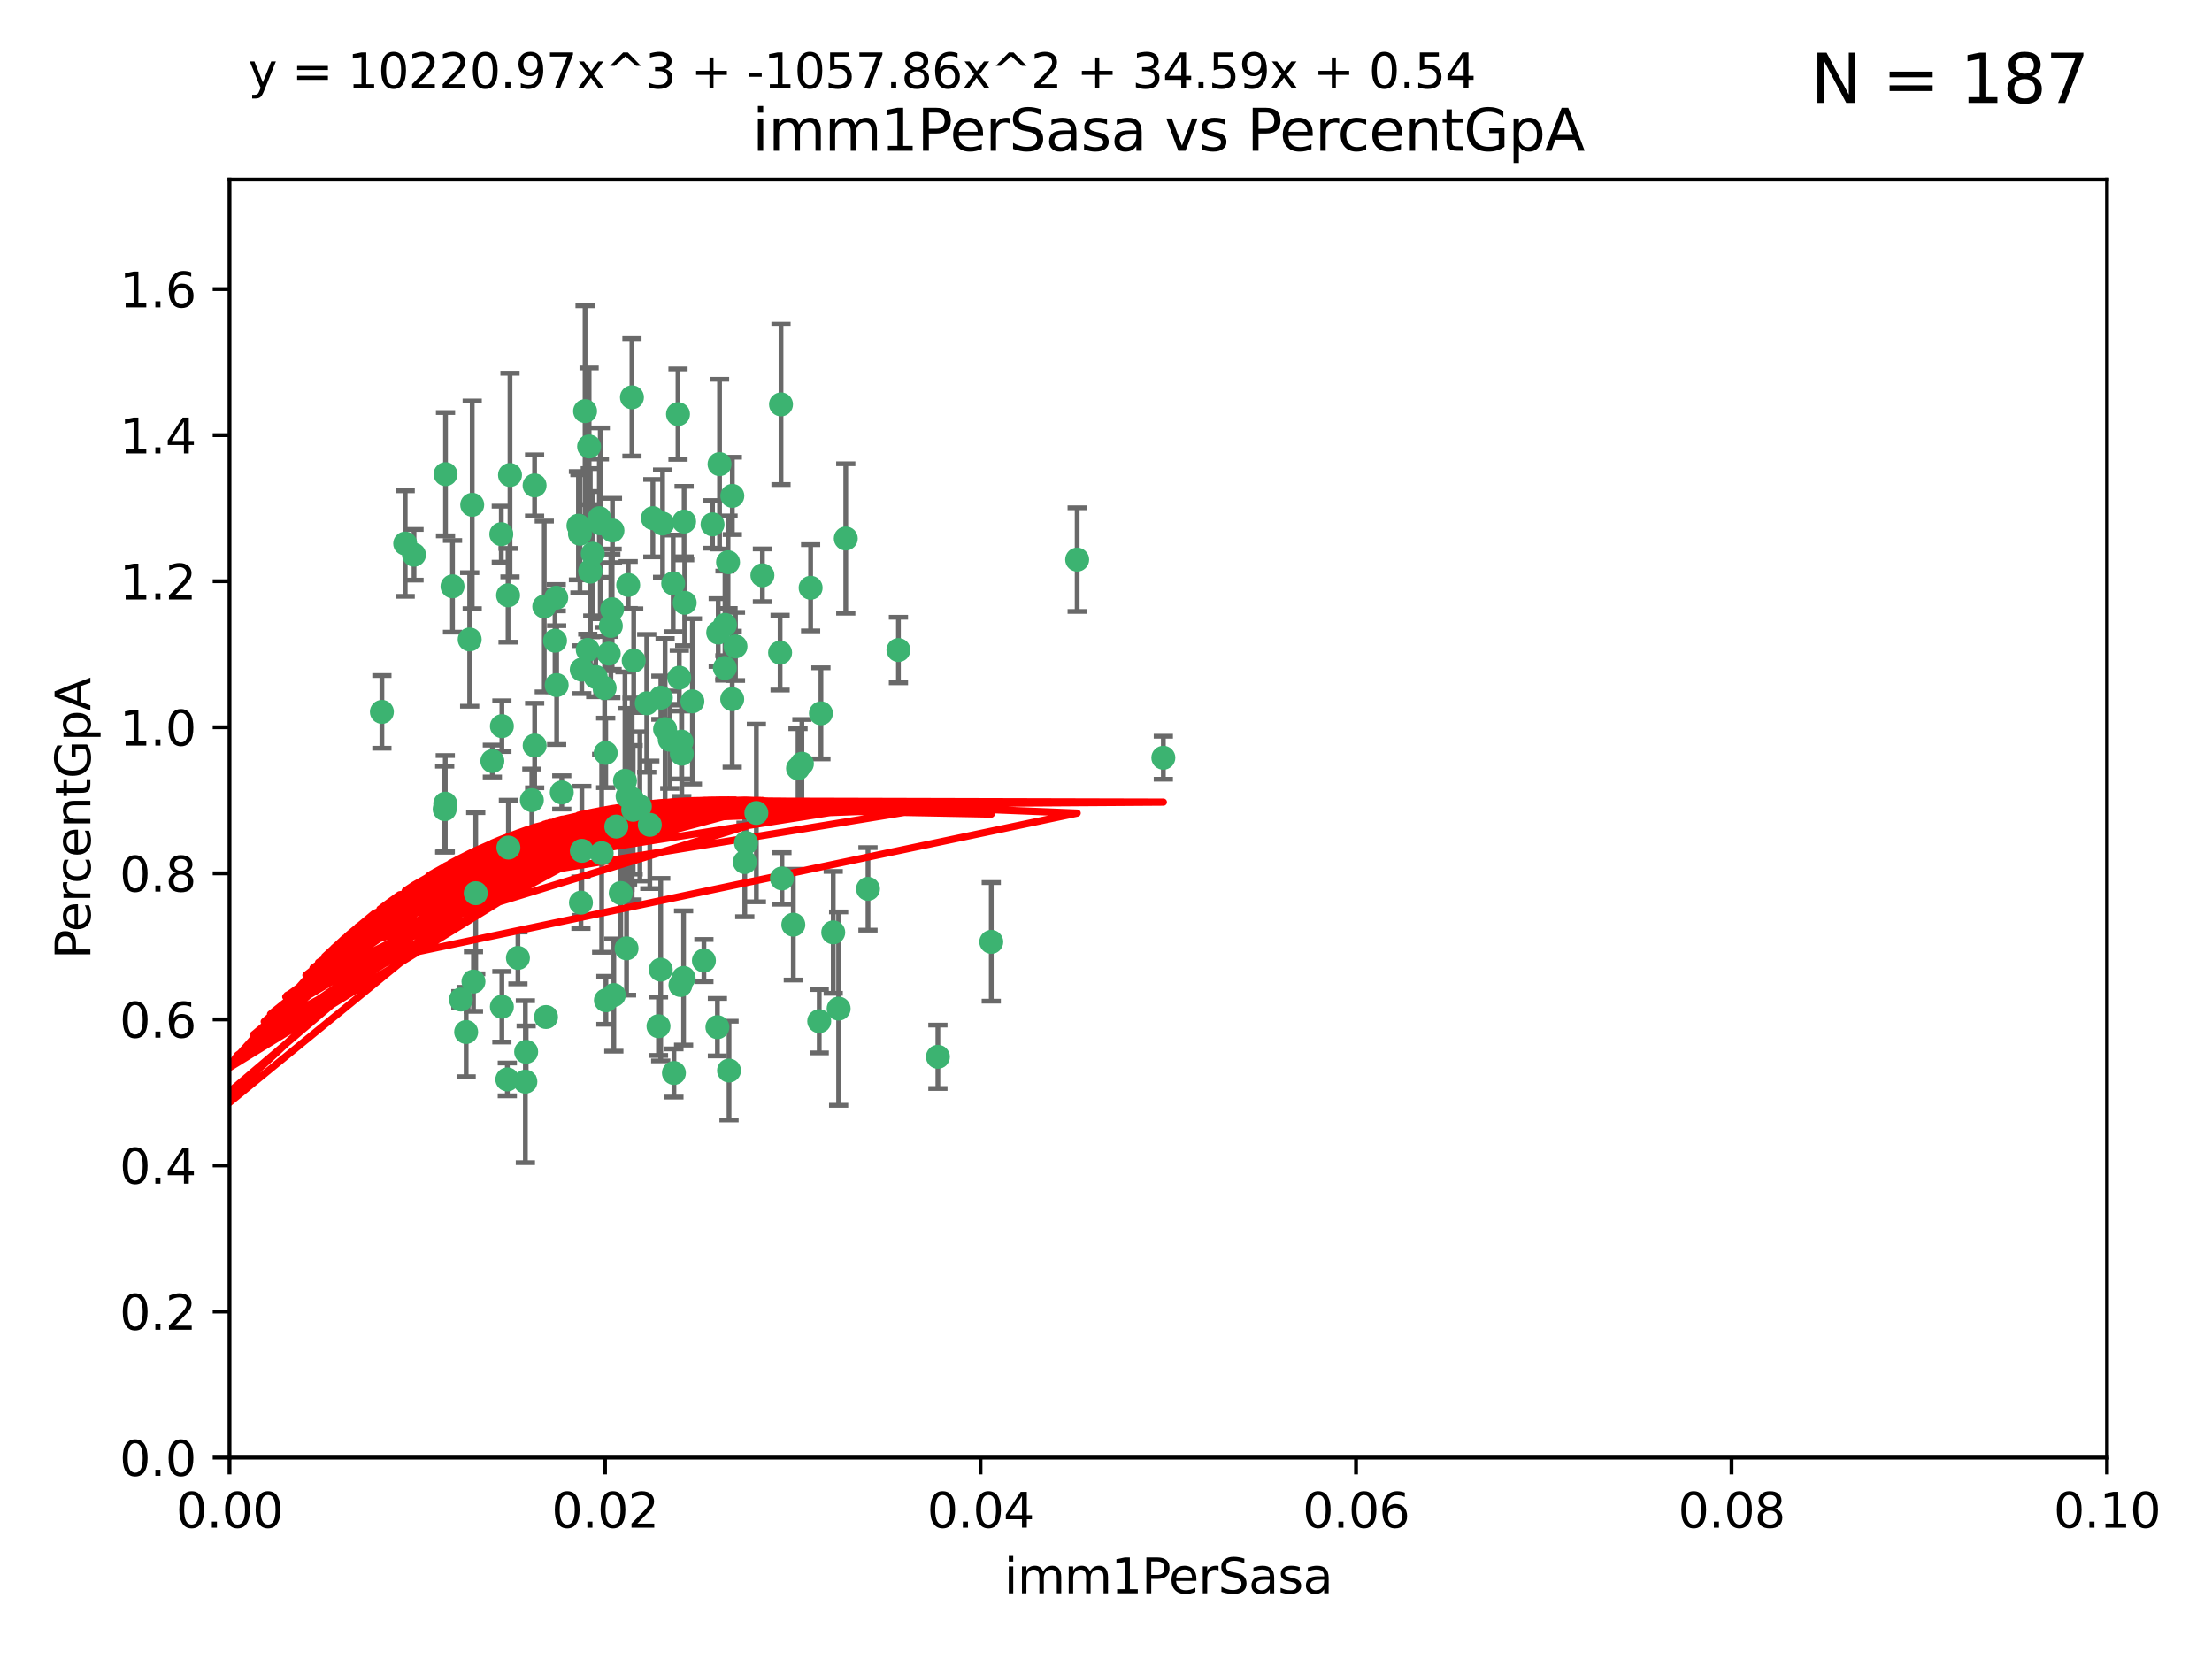 <?xml version="1.0" encoding="utf-8" standalone="no"?>
<!DOCTYPE svg PUBLIC "-//W3C//DTD SVG 1.1//EN"
  "http://www.w3.org/Graphics/SVG/1.1/DTD/svg11.dtd">
<svg xmlns:xlink="http://www.w3.org/1999/xlink" width="460.8pt" height="345.6pt" viewBox="0 0 460.8 345.6" xmlns="http://www.w3.org/2000/svg" version="1.1">
 <defs>
  <style type="text/css">*{stroke-linejoin: round; stroke-linecap: butt}</style>
 </defs>
 <g id="figure_1">
  <g id="patch_1">
   <path d="M 0 345.6 
L 460.8 345.6 
L 460.8 0 
L 0 0 
z
" style="fill: #ffffff"/>
  </g>
  <g id="axes_1">
   <g id="patch_2">
    <path d="M 47.81 303.64 
L 438.93 303.64 
L 438.93 37.411 
L 47.81 37.411 
z
" style="fill: #ffffff"/>
   </g>
   <g id="PathCollection_1">
    <defs>
     <path id="m7e68ee3617" d="M 0 1.118 
C 0.297 1.118 0.581 1 0.791 0.791 
C 1 0.581 1.118 0.297 1.118 0 
C 1.118 -0.297 1 -0.581 0.791 -0.791 
C 0.581 -1 0.297 -1.118 0 -1.118 
C -0.297 -1.118 -0.581 -1 -0.791 -0.791 
C -1 -0.581 -1.118 -0.297 -1.118 0 
C -1.118 0.297 -1 0.581 -0.791 0.791 
C -0.581 1 -0.297 1.118 0 1.118 
z
" style="stroke: #3cb371"/>
    </defs>
    <g clip-path="url(#p0176c518fb)">
     <use xlink:href="#m7e68ee3617" x="94.266" y="122.143" style="fill: #3cb371; stroke: #3cb371"/>
     <use xlink:href="#m7e68ee3617" x="97.841" y="133.21" style="fill: #3cb371; stroke: #3cb371"/>
     <use xlink:href="#m7e68ee3617" x="86.246" y="115.568" style="fill: #3cb371; stroke: #3cb371"/>
     <use xlink:href="#m7e68ee3617" x="84.409" y="113.232" style="fill: #3cb371; stroke: #3cb371"/>
     <use xlink:href="#m7e68ee3617" x="136.002" y="107.943" style="fill: #3cb371; stroke: #3cb371"/>
     <use xlink:href="#m7e68ee3617" x="92.809" y="98.781" style="fill: #3cb371; stroke: #3cb371"/>
     <use xlink:href="#m7e68ee3617" x="149.618" y="131.77" style="fill: #3cb371; stroke: #3cb371"/>
     <use xlink:href="#m7e68ee3617" x="98.369" y="105.161" style="fill: #3cb371; stroke: #3cb371"/>
     <use xlink:href="#m7e68ee3617" x="113.381" y="126.342" style="fill: #3cb371; stroke: #3cb371"/>
     <use xlink:href="#m7e68ee3617" x="122.967" y="119.082" style="fill: #3cb371; stroke: #3cb371"/>
     <use xlink:href="#m7e68ee3617" x="122.721" y="93.014" style="fill: #3cb371; stroke: #3cb371"/>
     <use xlink:href="#m7e68ee3617" x="125.956" y="143.336" style="fill: #3cb371; stroke: #3cb371"/>
     <use xlink:href="#m7e68ee3617" x="153.211" y="134.663" style="fill: #3cb371; stroke: #3cb371"/>
     <use xlink:href="#m7e68ee3617" x="146.638" y="200.101" style="fill: #3cb371; stroke: #3cb371"/>
     <use xlink:href="#m7e68ee3617" x="138.549" y="151.885" style="fill: #3cb371; stroke: #3cb371"/>
     <use xlink:href="#m7e68ee3617" x="111.364" y="101.126" style="fill: #3cb371; stroke: #3cb371"/>
     <use xlink:href="#m7e68ee3617" x="104.553" y="151.274" style="fill: #3cb371; stroke: #3cb371"/>
     <use xlink:href="#m7e68ee3617" x="131.684" y="166.436" style="fill: #3cb371; stroke: #3cb371"/>
     <use xlink:href="#m7e68ee3617" x="157.565" y="169.36" style="fill: #3cb371; stroke: #3cb371"/>
     <use xlink:href="#m7e68ee3617" x="120.499" y="109.513" style="fill: #3cb371; stroke: #3cb371"/>
     <use xlink:href="#m7e68ee3617" x="124.099" y="141.043" style="fill: #3cb371; stroke: #3cb371"/>
     <use xlink:href="#m7e68ee3617" x="121.881" y="85.648" style="fill: #3cb371; stroke: #3cb371"/>
     <use xlink:href="#m7e68ee3617" x="125.047" y="109.017" style="fill: #3cb371; stroke: #3cb371"/>
     <use xlink:href="#m7e68ee3617" x="110.793" y="166.685" style="fill: #3cb371; stroke: #3cb371"/>
     <use xlink:href="#m7e68ee3617" x="125.338" y="177.737" style="fill: #3cb371; stroke: #3cb371"/>
     <use xlink:href="#m7e68ee3617" x="115.875" y="124.513" style="fill: #3cb371; stroke: #3cb371"/>
     <use xlink:href="#m7e68ee3617" x="115.625" y="133.468" style="fill: #3cb371; stroke: #3cb371"/>
     <use xlink:href="#m7e68ee3617" x="166.242" y="160.067" style="fill: #3cb371; stroke: #3cb371"/>
     <use xlink:href="#m7e68ee3617" x="122.963" y="118.9" style="fill: #3cb371; stroke: #3cb371"/>
     <use xlink:href="#m7e68ee3617" x="122.442" y="135.386" style="fill: #3cb371; stroke: #3cb371"/>
     <use xlink:href="#m7e68ee3617" x="106.242" y="98.955" style="fill: #3cb371; stroke: #3cb371"/>
     <use xlink:href="#m7e68ee3617" x="121.191" y="139.497" style="fill: #3cb371; stroke: #3cb371"/>
     <use xlink:href="#m7e68ee3617" x="132.012" y="137.629" style="fill: #3cb371; stroke: #3cb371"/>
     <use xlink:href="#m7e68ee3617" x="137.64" y="201.998" style="fill: #3cb371; stroke: #3cb371"/>
     <use xlink:href="#m7e68ee3617" x="113.744" y="211.864" style="fill: #3cb371; stroke: #3cb371"/>
     <use xlink:href="#m7e68ee3617" x="171.014" y="148.602" style="fill: #3cb371; stroke: #3cb371"/>
     <use xlink:href="#m7e68ee3617" x="124.854" y="107.949" style="fill: #3cb371; stroke: #3cb371"/>
     <use xlink:href="#m7e68ee3617" x="104.429" y="111.281" style="fill: #3cb371; stroke: #3cb371"/>
     <use xlink:href="#m7e68ee3617" x="92.757" y="167.417" style="fill: #3cb371; stroke: #3cb371"/>
     <use xlink:href="#m7e68ee3617" x="130.866" y="121.859" style="fill: #3cb371; stroke: #3cb371"/>
     <use xlink:href="#m7e68ee3617" x="92.635" y="168.564" style="fill: #3cb371; stroke: #3cb371"/>
     <use xlink:href="#m7e68ee3617" x="141.24" y="86.272" style="fill: #3cb371; stroke: #3cb371"/>
     <use xlink:href="#m7e68ee3617" x="133.296" y="167.984" style="fill: #3cb371; stroke: #3cb371"/>
     <use xlink:href="#m7e68ee3617" x="168.868" y="122.444" style="fill: #3cb371; stroke: #3cb371"/>
     <use xlink:href="#m7e68ee3617" x="123.484" y="115.347" style="fill: #3cb371; stroke: #3cb371"/>
     <use xlink:href="#m7e68ee3617" x="127.585" y="110.514" style="fill: #3cb371; stroke: #3cb371"/>
     <use xlink:href="#m7e68ee3617" x="105.908" y="176.562" style="fill: #3cb371; stroke: #3cb371"/>
     <use xlink:href="#m7e68ee3617" x="142.03" y="157.016" style="fill: #3cb371; stroke: #3cb371"/>
     <use xlink:href="#m7e68ee3617" x="148.437" y="109.239" style="fill: #3cb371; stroke: #3cb371"/>
     <use xlink:href="#m7e68ee3617" x="126.814" y="136.161" style="fill: #3cb371; stroke: #3cb371"/>
     <use xlink:href="#m7e68ee3617" x="109.607" y="219.119" style="fill: #3cb371; stroke: #3cb371"/>
     <use xlink:href="#m7e68ee3617" x="105.685" y="224.865" style="fill: #3cb371; stroke: #3cb371"/>
     <use xlink:href="#m7e68ee3617" x="130.736" y="165.873" style="fill: #3cb371; stroke: #3cb371"/>
     <use xlink:href="#m7e68ee3617" x="96.012" y="208.215" style="fill: #3cb371; stroke: #3cb371"/>
     <use xlink:href="#m7e68ee3617" x="137.67" y="145.341" style="fill: #3cb371; stroke: #3cb371"/>
     <use xlink:href="#m7e68ee3617" x="149.45" y="213.979" style="fill: #3cb371; stroke: #3cb371"/>
     <use xlink:href="#m7e68ee3617" x="127.872" y="207.286" style="fill: #3cb371; stroke: #3cb371"/>
     <use xlink:href="#m7e68ee3617" x="138.026" y="109.065" style="fill: #3cb371; stroke: #3cb371"/>
     <use xlink:href="#m7e68ee3617" x="99.101" y="186.072" style="fill: #3cb371; stroke: #3cb371"/>
     <use xlink:href="#m7e68ee3617" x="142.635" y="125.569" style="fill: #3cb371; stroke: #3cb371"/>
     <use xlink:href="#m7e68ee3617" x="139.529" y="154.097" style="fill: #3cb371; stroke: #3cb371"/>
     <use xlink:href="#m7e68ee3617" x="135.367" y="171.824" style="fill: #3cb371; stroke: #3cb371"/>
     <use xlink:href="#m7e68ee3617" x="167.05" y="159.094" style="fill: #3cb371; stroke: #3cb371"/>
     <use xlink:href="#m7e68ee3617" x="141.51" y="141.181" style="fill: #3cb371; stroke: #3cb371"/>
     <use xlink:href="#m7e68ee3617" x="149.895" y="96.69" style="fill: #3cb371; stroke: #3cb371"/>
     <use xlink:href="#m7e68ee3617" x="127.25" y="130.388" style="fill: #3cb371; stroke: #3cb371"/>
     <use xlink:href="#m7e68ee3617" x="120.813" y="111.192" style="fill: #3cb371; stroke: #3cb371"/>
     <use xlink:href="#m7e68ee3617" x="158.825" y="119.843" style="fill: #3cb371; stroke: #3cb371"/>
     <use xlink:href="#m7e68ee3617" x="117.026" y="165.075" style="fill: #3cb371; stroke: #3cb371"/>
     <use xlink:href="#m7e68ee3617" x="115.962" y="142.72" style="fill: #3cb371; stroke: #3cb371"/>
     <use xlink:href="#m7e68ee3617" x="140.238" y="121.528" style="fill: #3cb371; stroke: #3cb371"/>
     <use xlink:href="#m7e68ee3617" x="127.519" y="126.913" style="fill: #3cb371; stroke: #3cb371"/>
     <use xlink:href="#m7e68ee3617" x="151.029" y="130.173" style="fill: #3cb371; stroke: #3cb371"/>
     <use xlink:href="#m7e68ee3617" x="102.566" y="158.542" style="fill: #3cb371; stroke: #3cb371"/>
     <use xlink:href="#m7e68ee3617" x="152.533" y="145.644" style="fill: #3cb371; stroke: #3cb371"/>
     <use xlink:href="#m7e68ee3617" x="130.521" y="197.559" style="fill: #3cb371; stroke: #3cb371"/>
     <use xlink:href="#m7e68ee3617" x="141.979" y="154.498" style="fill: #3cb371; stroke: #3cb371"/>
     <use xlink:href="#m7e68ee3617" x="98.631" y="204.475" style="fill: #3cb371; stroke: #3cb371"/>
     <use xlink:href="#m7e68ee3617" x="137.177" y="213.781" style="fill: #3cb371; stroke: #3cb371"/>
     <use xlink:href="#m7e68ee3617" x="151.665" y="117.123" style="fill: #3cb371; stroke: #3cb371"/>
     <use xlink:href="#m7e68ee3617" x="131.646" y="82.766" style="fill: #3cb371; stroke: #3cb371"/>
     <use xlink:href="#m7e68ee3617" x="105.841" y="124.015" style="fill: #3cb371; stroke: #3cb371"/>
     <use xlink:href="#m7e68ee3617" x="107.894" y="199.555" style="fill: #3cb371; stroke: #3cb371"/>
     <use xlink:href="#m7e68ee3617" x="152.557" y="103.302" style="fill: #3cb371; stroke: #3cb371"/>
     <use xlink:href="#m7e68ee3617" x="144.236" y="146.106" style="fill: #3cb371; stroke: #3cb371"/>
     <use xlink:href="#m7e68ee3617" x="151.871" y="223.019" style="fill: #3cb371; stroke: #3cb371"/>
     <use xlink:href="#m7e68ee3617" x="140.393" y="223.525" style="fill: #3cb371; stroke: #3cb371"/>
     <use xlink:href="#m7e68ee3617" x="224.392" y="116.576" style="fill: #3cb371; stroke: #3cb371"/>
     <use xlink:href="#m7e68ee3617" x="162.509" y="135.958" style="fill: #3cb371; stroke: #3cb371"/>
     <use xlink:href="#m7e68ee3617" x="170.659" y="212.733" style="fill: #3cb371; stroke: #3cb371"/>
     <use xlink:href="#m7e68ee3617" x="155.405" y="175.59" style="fill: #3cb371; stroke: #3cb371"/>
     <use xlink:href="#m7e68ee3617" x="131.898" y="168.689" style="fill: #3cb371; stroke: #3cb371"/>
     <use xlink:href="#m7e68ee3617" x="242.344" y="157.852" style="fill: #3cb371; stroke: #3cb371"/>
     <use xlink:href="#m7e68ee3617" x="165.262" y="192.625" style="fill: #3cb371; stroke: #3cb371"/>
     <use xlink:href="#m7e68ee3617" x="162.89" y="182.992" style="fill: #3cb371; stroke: #3cb371"/>
     <use xlink:href="#m7e68ee3617" x="79.555" y="148.297" style="fill: #3cb371; stroke: #3cb371"/>
     <use xlink:href="#m7e68ee3617" x="142.513" y="108.658" style="fill: #3cb371; stroke: #3cb371"/>
     <use xlink:href="#m7e68ee3617" x="128.385" y="172.188" style="fill: #3cb371; stroke: #3cb371"/>
     <use xlink:href="#m7e68ee3617" x="141.751" y="205.202" style="fill: #3cb371; stroke: #3cb371"/>
     <use xlink:href="#m7e68ee3617" x="187.158" y="135.415" style="fill: #3cb371; stroke: #3cb371"/>
     <use xlink:href="#m7e68ee3617" x="121.022" y="188.041" style="fill: #3cb371; stroke: #3cb371"/>
     <use xlink:href="#m7e68ee3617" x="176.19" y="112.178" style="fill: #3cb371; stroke: #3cb371"/>
     <use xlink:href="#m7e68ee3617" x="142.406" y="203.727" style="fill: #3cb371; stroke: #3cb371"/>
     <use xlink:href="#m7e68ee3617" x="129.315" y="186.034" style="fill: #3cb371; stroke: #3cb371"/>
     <use xlink:href="#m7e68ee3617" x="162.698" y="84.238" style="fill: #3cb371; stroke: #3cb371"/>
     <use xlink:href="#m7e68ee3617" x="111.378" y="155.307" style="fill: #3cb371; stroke: #3cb371"/>
     <use xlink:href="#m7e68ee3617" x="180.817" y="185.169" style="fill: #3cb371; stroke: #3cb371"/>
     <use xlink:href="#m7e68ee3617" x="97.107" y="214.987" style="fill: #3cb371; stroke: #3cb371"/>
     <use xlink:href="#m7e68ee3617" x="130.194" y="162.658" style="fill: #3cb371; stroke: #3cb371"/>
     <use xlink:href="#m7e68ee3617" x="134.731" y="146.514" style="fill: #3cb371; stroke: #3cb371"/>
     <use xlink:href="#m7e68ee3617" x="109.445" y="225.333" style="fill: #3cb371; stroke: #3cb371"/>
     <use xlink:href="#m7e68ee3617" x="121.206" y="177.24" style="fill: #3cb371; stroke: #3cb371"/>
     <use xlink:href="#m7e68ee3617" x="126.179" y="156.841" style="fill: #3cb371; stroke: #3cb371"/>
     <use xlink:href="#m7e68ee3617" x="126.221" y="208.382" style="fill: #3cb371; stroke: #3cb371"/>
     <use xlink:href="#m7e68ee3617" x="174.702" y="210.111" style="fill: #3cb371; stroke: #3cb371"/>
     <use xlink:href="#m7e68ee3617" x="206.499" y="196.207" style="fill: #3cb371; stroke: #3cb371"/>
     <use xlink:href="#m7e68ee3617" x="155.151" y="179.582" style="fill: #3cb371; stroke: #3cb371"/>
     <use xlink:href="#m7e68ee3617" x="151.002" y="139.145" style="fill: #3cb371; stroke: #3cb371"/>
     <use xlink:href="#m7e68ee3617" x="104.549" y="209.723" style="fill: #3cb371; stroke: #3cb371"/>
     <use xlink:href="#m7e68ee3617" x="173.578" y="194.231" style="fill: #3cb371; stroke: #3cb371"/>
     <use xlink:href="#m7e68ee3617" x="195.381" y="220.154" style="fill: #3cb371; stroke: #3cb371"/>
    </g>
   </g>
   <g id="matplotlib.axis_1">
    <g id="xtick_1">
     <g id="line2d_1">
      <defs>
       <path id="m4ced5128f6" d="M 0 0 
L 0 3.5 
" style="stroke: #000000; stroke-width: 0.8"/>
      </defs>
      <g>
       <use xlink:href="#m4ced5128f6" x="47.81" y="303.64" style="stroke: #000000; stroke-width: 0.8"/>
      </g>
     </g>
     <g id="text_1">
      <!-- 0.00 -->
      <g transform="translate(36.677 318.238)scale(0.1 -0.1)">
       <defs>
        <path id="DejaVuSans-30" d="M 2034 4250 
Q 1547 4250 1301 3770 
Q 1056 3291 1056 2328 
Q 1056 1369 1301 889 
Q 1547 409 2034 409 
Q 2525 409 2770 889 
Q 3016 1369 3016 2328 
Q 3016 3291 2770 3770 
Q 2525 4250 2034 4250 
z
M 2034 4750 
Q 2819 4750 3233 4129 
Q 3647 3509 3647 2328 
Q 3647 1150 3233 529 
Q 2819 -91 2034 -91 
Q 1250 -91 836 529 
Q 422 1150 422 2328 
Q 422 3509 836 4129 
Q 1250 4750 2034 4750 
z
" transform="scale(0.016)"/>
        <path id="DejaVuSans-2e" d="M 684 794 
L 1344 794 
L 1344 0 
L 684 0 
L 684 794 
z
" transform="scale(0.016)"/>
       </defs>
       <use xlink:href="#DejaVuSans-30"/>
       <use xlink:href="#DejaVuSans-2e" x="63.623"/>
       <use xlink:href="#DejaVuSans-30" x="95.41"/>
       <use xlink:href="#DejaVuSans-30" x="159.033"/>
      </g>
     </g>
    </g>
    <g id="xtick_2">
     <g id="line2d_2">
      <g>
       <use xlink:href="#m4ced5128f6" x="126.034" y="303.64" style="stroke: #000000; stroke-width: 0.8"/>
      </g>
     </g>
     <g id="text_2">
      <!-- 0.02 -->
      <g transform="translate(114.901 318.238)scale(0.1 -0.1)">
       <defs>
        <path id="DejaVuSans-32" d="M 1228 531 
L 3431 531 
L 3431 0 
L 469 0 
L 469 531 
Q 828 903 1448 1529 
Q 2069 2156 2228 2338 
Q 2531 2678 2651 2914 
Q 2772 3150 2772 3378 
Q 2772 3750 2511 3984 
Q 2250 4219 1831 4219 
Q 1534 4219 1204 4116 
Q 875 4013 500 3803 
L 500 4441 
Q 881 4594 1212 4672 
Q 1544 4750 1819 4750 
Q 2544 4750 2975 4387 
Q 3406 4025 3406 3419 
Q 3406 3131 3298 2873 
Q 3191 2616 2906 2266 
Q 2828 2175 2409 1742 
Q 1991 1309 1228 531 
z
" transform="scale(0.016)"/>
       </defs>
       <use xlink:href="#DejaVuSans-30"/>
       <use xlink:href="#DejaVuSans-2e" x="63.623"/>
       <use xlink:href="#DejaVuSans-30" x="95.41"/>
       <use xlink:href="#DejaVuSans-32" x="159.033"/>
      </g>
     </g>
    </g>
    <g id="xtick_3">
     <g id="line2d_3">
      <g>
       <use xlink:href="#m4ced5128f6" x="204.258" y="303.64" style="stroke: #000000; stroke-width: 0.8"/>
      </g>
     </g>
     <g id="text_3">
      <!-- 0.04 -->
      <g transform="translate(193.125 318.238)scale(0.1 -0.1)">
       <defs>
        <path id="DejaVuSans-34" d="M 2419 4116 
L 825 1625 
L 2419 1625 
L 2419 4116 
z
M 2253 4666 
L 3047 4666 
L 3047 1625 
L 3713 1625 
L 3713 1100 
L 3047 1100 
L 3047 0 
L 2419 0 
L 2419 1100 
L 313 1100 
L 313 1709 
L 2253 4666 
z
" transform="scale(0.016)"/>
       </defs>
       <use xlink:href="#DejaVuSans-30"/>
       <use xlink:href="#DejaVuSans-2e" x="63.623"/>
       <use xlink:href="#DejaVuSans-30" x="95.41"/>
       <use xlink:href="#DejaVuSans-34" x="159.033"/>
      </g>
     </g>
    </g>
    <g id="xtick_4">
     <g id="line2d_4">
      <g>
       <use xlink:href="#m4ced5128f6" x="282.482" y="303.64" style="stroke: #000000; stroke-width: 0.8"/>
      </g>
     </g>
     <g id="text_4">
      <!-- 0.06 -->
      <g transform="translate(271.349 318.238)scale(0.1 -0.1)">
       <defs>
        <path id="DejaVuSans-36" d="M 2113 2584 
Q 1688 2584 1439 2293 
Q 1191 2003 1191 1497 
Q 1191 994 1439 701 
Q 1688 409 2113 409 
Q 2538 409 2786 701 
Q 3034 994 3034 1497 
Q 3034 2003 2786 2293 
Q 2538 2584 2113 2584 
z
M 3366 4563 
L 3366 3988 
Q 3128 4100 2886 4159 
Q 2644 4219 2406 4219 
Q 1781 4219 1451 3797 
Q 1122 3375 1075 2522 
Q 1259 2794 1537 2939 
Q 1816 3084 2150 3084 
Q 2853 3084 3261 2657 
Q 3669 2231 3669 1497 
Q 3669 778 3244 343 
Q 2819 -91 2113 -91 
Q 1303 -91 875 529 
Q 447 1150 447 2328 
Q 447 3434 972 4092 
Q 1497 4750 2381 4750 
Q 2619 4750 2861 4703 
Q 3103 4656 3366 4563 
z
" transform="scale(0.016)"/>
       </defs>
       <use xlink:href="#DejaVuSans-30"/>
       <use xlink:href="#DejaVuSans-2e" x="63.623"/>
       <use xlink:href="#DejaVuSans-30" x="95.41"/>
       <use xlink:href="#DejaVuSans-36" x="159.033"/>
      </g>
     </g>
    </g>
    <g id="xtick_5">
     <g id="line2d_5">
      <g>
       <use xlink:href="#m4ced5128f6" x="360.706" y="303.64" style="stroke: #000000; stroke-width: 0.8"/>
      </g>
     </g>
     <g id="text_5">
      <!-- 0.08 -->
      <g transform="translate(349.573 318.238)scale(0.1 -0.1)">
       <defs>
        <path id="DejaVuSans-38" d="M 2034 2216 
Q 1584 2216 1326 1975 
Q 1069 1734 1069 1313 
Q 1069 891 1326 650 
Q 1584 409 2034 409 
Q 2484 409 2743 651 
Q 3003 894 3003 1313 
Q 3003 1734 2745 1975 
Q 2488 2216 2034 2216 
z
M 1403 2484 
Q 997 2584 770 2862 
Q 544 3141 544 3541 
Q 544 4100 942 4425 
Q 1341 4750 2034 4750 
Q 2731 4750 3128 4425 
Q 3525 4100 3525 3541 
Q 3525 3141 3298 2862 
Q 3072 2584 2669 2484 
Q 3125 2378 3379 2068 
Q 3634 1759 3634 1313 
Q 3634 634 3220 271 
Q 2806 -91 2034 -91 
Q 1263 -91 848 271 
Q 434 634 434 1313 
Q 434 1759 690 2068 
Q 947 2378 1403 2484 
z
M 1172 3481 
Q 1172 3119 1398 2916 
Q 1625 2713 2034 2713 
Q 2441 2713 2670 2916 
Q 2900 3119 2900 3481 
Q 2900 3844 2670 4047 
Q 2441 4250 2034 4250 
Q 1625 4250 1398 4047 
Q 1172 3844 1172 3481 
z
" transform="scale(0.016)"/>
       </defs>
       <use xlink:href="#DejaVuSans-30"/>
       <use xlink:href="#DejaVuSans-2e" x="63.623"/>
       <use xlink:href="#DejaVuSans-30" x="95.41"/>
       <use xlink:href="#DejaVuSans-38" x="159.033"/>
      </g>
     </g>
    </g>
    <g id="xtick_6">
     <g id="line2d_6">
      <g>
       <use xlink:href="#m4ced5128f6" x="438.93" y="303.64" style="stroke: #000000; stroke-width: 0.8"/>
      </g>
     </g>
     <g id="text_6">
      <!-- 0.10 -->
      <g transform="translate(427.797 318.238)scale(0.1 -0.1)">
       <defs>
        <path id="DejaVuSans-31" d="M 794 531 
L 1825 531 
L 1825 4091 
L 703 3866 
L 703 4441 
L 1819 4666 
L 2450 4666 
L 2450 531 
L 3481 531 
L 3481 0 
L 794 0 
L 794 531 
z
" transform="scale(0.016)"/>
       </defs>
       <use xlink:href="#DejaVuSans-30"/>
       <use xlink:href="#DejaVuSans-2e" x="63.623"/>
       <use xlink:href="#DejaVuSans-31" x="95.41"/>
       <use xlink:href="#DejaVuSans-30" x="159.033"/>
      </g>
     </g>
    </g>
    <g id="text_7">
     <!-- imm1PerSasa -->
     <g transform="translate(209.186 331.917)scale(0.1 -0.1)">
      <defs>
       <path id="DejaVuSans-69" d="M 603 3500 
L 1178 3500 
L 1178 0 
L 603 0 
L 603 3500 
z
M 603 4863 
L 1178 4863 
L 1178 4134 
L 603 4134 
L 603 4863 
z
" transform="scale(0.016)"/>
       <path id="DejaVuSans-6d" d="M 3328 2828 
Q 3544 3216 3844 3400 
Q 4144 3584 4550 3584 
Q 5097 3584 5394 3201 
Q 5691 2819 5691 2113 
L 5691 0 
L 5113 0 
L 5113 2094 
Q 5113 2597 4934 2840 
Q 4756 3084 4391 3084 
Q 3944 3084 3684 2787 
Q 3425 2491 3425 1978 
L 3425 0 
L 2847 0 
L 2847 2094 
Q 2847 2600 2669 2842 
Q 2491 3084 2119 3084 
Q 1678 3084 1418 2786 
Q 1159 2488 1159 1978 
L 1159 0 
L 581 0 
L 581 3500 
L 1159 3500 
L 1159 2956 
Q 1356 3278 1631 3431 
Q 1906 3584 2284 3584 
Q 2666 3584 2933 3390 
Q 3200 3197 3328 2828 
z
" transform="scale(0.016)"/>
       <path id="DejaVuSans-50" d="M 1259 4147 
L 1259 2394 
L 2053 2394 
Q 2494 2394 2734 2622 
Q 2975 2850 2975 3272 
Q 2975 3691 2734 3919 
Q 2494 4147 2053 4147 
L 1259 4147 
z
M 628 4666 
L 2053 4666 
Q 2838 4666 3239 4311 
Q 3641 3956 3641 3272 
Q 3641 2581 3239 2228 
Q 2838 1875 2053 1875 
L 1259 1875 
L 1259 0 
L 628 0 
L 628 4666 
z
" transform="scale(0.016)"/>
       <path id="DejaVuSans-65" d="M 3597 1894 
L 3597 1613 
L 953 1613 
Q 991 1019 1311 708 
Q 1631 397 2203 397 
Q 2534 397 2845 478 
Q 3156 559 3463 722 
L 3463 178 
Q 3153 47 2828 -22 
Q 2503 -91 2169 -91 
Q 1331 -91 842 396 
Q 353 884 353 1716 
Q 353 2575 817 3079 
Q 1281 3584 2069 3584 
Q 2775 3584 3186 3129 
Q 3597 2675 3597 1894 
z
M 3022 2063 
Q 3016 2534 2758 2815 
Q 2500 3097 2075 3097 
Q 1594 3097 1305 2825 
Q 1016 2553 972 2059 
L 3022 2063 
z
" transform="scale(0.016)"/>
       <path id="DejaVuSans-72" d="M 2631 2963 
Q 2534 3019 2420 3045 
Q 2306 3072 2169 3072 
Q 1681 3072 1420 2755 
Q 1159 2438 1159 1844 
L 1159 0 
L 581 0 
L 581 3500 
L 1159 3500 
L 1159 2956 
Q 1341 3275 1631 3429 
Q 1922 3584 2338 3584 
Q 2397 3584 2469 3576 
Q 2541 3569 2628 3553 
L 2631 2963 
z
" transform="scale(0.016)"/>
       <path id="DejaVuSans-53" d="M 3425 4513 
L 3425 3897 
Q 3066 4069 2747 4153 
Q 2428 4238 2131 4238 
Q 1616 4238 1336 4038 
Q 1056 3838 1056 3469 
Q 1056 3159 1242 3001 
Q 1428 2844 1947 2747 
L 2328 2669 
Q 3034 2534 3370 2195 
Q 3706 1856 3706 1288 
Q 3706 609 3251 259 
Q 2797 -91 1919 -91 
Q 1588 -91 1214 -16 
Q 841 59 441 206 
L 441 856 
Q 825 641 1194 531 
Q 1563 422 1919 422 
Q 2459 422 2753 634 
Q 3047 847 3047 1241 
Q 3047 1584 2836 1778 
Q 2625 1972 2144 2069 
L 1759 2144 
Q 1053 2284 737 2584 
Q 422 2884 422 3419 
Q 422 4038 858 4394 
Q 1294 4750 2059 4750 
Q 2388 4750 2728 4690 
Q 3069 4631 3425 4513 
z
" transform="scale(0.016)"/>
       <path id="DejaVuSans-61" d="M 2194 1759 
Q 1497 1759 1228 1600 
Q 959 1441 959 1056 
Q 959 750 1161 570 
Q 1363 391 1709 391 
Q 2188 391 2477 730 
Q 2766 1069 2766 1631 
L 2766 1759 
L 2194 1759 
z
M 3341 1997 
L 3341 0 
L 2766 0 
L 2766 531 
Q 2569 213 2275 61 
Q 1981 -91 1556 -91 
Q 1019 -91 701 211 
Q 384 513 384 1019 
Q 384 1609 779 1909 
Q 1175 2209 1959 2209 
L 2766 2209 
L 2766 2266 
Q 2766 2663 2505 2880 
Q 2244 3097 1772 3097 
Q 1472 3097 1187 3025 
Q 903 2953 641 2809 
L 641 3341 
Q 956 3463 1253 3523 
Q 1550 3584 1831 3584 
Q 2591 3584 2966 3190 
Q 3341 2797 3341 1997 
z
" transform="scale(0.016)"/>
       <path id="DejaVuSans-73" d="M 2834 3397 
L 2834 2853 
Q 2591 2978 2328 3040 
Q 2066 3103 1784 3103 
Q 1356 3103 1142 2972 
Q 928 2841 928 2578 
Q 928 2378 1081 2264 
Q 1234 2150 1697 2047 
L 1894 2003 
Q 2506 1872 2764 1633 
Q 3022 1394 3022 966 
Q 3022 478 2636 193 
Q 2250 -91 1575 -91 
Q 1294 -91 989 -36 
Q 684 19 347 128 
L 347 722 
Q 666 556 975 473 
Q 1284 391 1588 391 
Q 1994 391 2212 530 
Q 2431 669 2431 922 
Q 2431 1156 2273 1281 
Q 2116 1406 1581 1522 
L 1381 1569 
Q 847 1681 609 1914 
Q 372 2147 372 2553 
Q 372 3047 722 3315 
Q 1072 3584 1716 3584 
Q 2034 3584 2315 3537 
Q 2597 3491 2834 3397 
z
" transform="scale(0.016)"/>
      </defs>
      <use xlink:href="#DejaVuSans-69"/>
      <use xlink:href="#DejaVuSans-6d" x="27.783"/>
      <use xlink:href="#DejaVuSans-6d" x="125.195"/>
      <use xlink:href="#DejaVuSans-31" x="222.607"/>
      <use xlink:href="#DejaVuSans-50" x="286.23"/>
      <use xlink:href="#DejaVuSans-65" x="342.908"/>
      <use xlink:href="#DejaVuSans-72" x="404.432"/>
      <use xlink:href="#DejaVuSans-53" x="445.545"/>
      <use xlink:href="#DejaVuSans-61" x="509.021"/>
      <use xlink:href="#DejaVuSans-73" x="570.301"/>
      <use xlink:href="#DejaVuSans-61" x="622.4"/>
     </g>
    </g>
   </g>
   <g id="matplotlib.axis_2">
    <g id="ytick_1">
     <g id="line2d_7">
      <defs>
       <path id="m69dcf0b61e" d="M 0 0 
L -3.5 0 
" style="stroke: #000000; stroke-width: 0.8"/>
      </defs>
      <g>
       <use xlink:href="#m69dcf0b61e" x="47.81" y="303.64" style="stroke: #000000; stroke-width: 0.8"/>
      </g>
     </g>
     <g id="text_8">
      <!-- 0.0 -->
      <g transform="translate(24.907 307.439)scale(0.1 -0.1)">
       <use xlink:href="#DejaVuSans-30"/>
       <use xlink:href="#DejaVuSans-2e" x="63.623"/>
       <use xlink:href="#DejaVuSans-30" x="95.41"/>
      </g>
     </g>
    </g>
    <g id="ytick_2">
     <g id="line2d_8">
      <g>
       <use xlink:href="#m69dcf0b61e" x="47.81" y="273.214" style="stroke: #000000; stroke-width: 0.8"/>
      </g>
     </g>
     <g id="text_9">
      <!-- 0.2 -->
      <g transform="translate(24.907 277.013)scale(0.1 -0.1)">
       <use xlink:href="#DejaVuSans-30"/>
       <use xlink:href="#DejaVuSans-2e" x="63.623"/>
       <use xlink:href="#DejaVuSans-32" x="95.41"/>
      </g>
     </g>
    </g>
    <g id="ytick_3">
     <g id="line2d_9">
      <g>
       <use xlink:href="#m69dcf0b61e" x="47.81" y="242.788" style="stroke: #000000; stroke-width: 0.8"/>
      </g>
     </g>
     <g id="text_10">
      <!-- 0.4 -->
      <g transform="translate(24.907 246.587)scale(0.1 -0.1)">
       <use xlink:href="#DejaVuSans-30"/>
       <use xlink:href="#DejaVuSans-2e" x="63.623"/>
       <use xlink:href="#DejaVuSans-34" x="95.41"/>
      </g>
     </g>
    </g>
    <g id="ytick_4">
     <g id="line2d_10">
      <g>
       <use xlink:href="#m69dcf0b61e" x="47.81" y="212.362" style="stroke: #000000; stroke-width: 0.8"/>
      </g>
     </g>
     <g id="text_11">
      <!-- 0.6 -->
      <g transform="translate(24.907 216.161)scale(0.1 -0.1)">
       <use xlink:href="#DejaVuSans-30"/>
       <use xlink:href="#DejaVuSans-2e" x="63.623"/>
       <use xlink:href="#DejaVuSans-36" x="95.41"/>
      </g>
     </g>
    </g>
    <g id="ytick_5">
     <g id="line2d_11">
      <g>
       <use xlink:href="#m69dcf0b61e" x="47.81" y="181.935" style="stroke: #000000; stroke-width: 0.8"/>
      </g>
     </g>
     <g id="text_12">
      <!-- 0.8 -->
      <g transform="translate(24.907 185.735)scale(0.1 -0.1)">
       <use xlink:href="#DejaVuSans-30"/>
       <use xlink:href="#DejaVuSans-2e" x="63.623"/>
       <use xlink:href="#DejaVuSans-38" x="95.41"/>
      </g>
     </g>
    </g>
    <g id="ytick_6">
     <g id="line2d_12">
      <g>
       <use xlink:href="#m69dcf0b61e" x="47.81" y="151.509" style="stroke: #000000; stroke-width: 0.8"/>
      </g>
     </g>
     <g id="text_13">
      <!-- 1.0 -->
      <g transform="translate(24.907 155.308)scale(0.1 -0.1)">
       <use xlink:href="#DejaVuSans-31"/>
       <use xlink:href="#DejaVuSans-2e" x="63.623"/>
       <use xlink:href="#DejaVuSans-30" x="95.41"/>
      </g>
     </g>
    </g>
    <g id="ytick_7">
     <g id="line2d_13">
      <g>
       <use xlink:href="#m69dcf0b61e" x="47.81" y="121.083" style="stroke: #000000; stroke-width: 0.8"/>
      </g>
     </g>
     <g id="text_14">
      <!-- 1.2 -->
      <g transform="translate(24.907 124.882)scale(0.1 -0.1)">
       <use xlink:href="#DejaVuSans-31"/>
       <use xlink:href="#DejaVuSans-2e" x="63.623"/>
       <use xlink:href="#DejaVuSans-32" x="95.41"/>
      </g>
     </g>
    </g>
    <g id="ytick_8">
     <g id="line2d_14">
      <g>
       <use xlink:href="#m69dcf0b61e" x="47.81" y="90.657" style="stroke: #000000; stroke-width: 0.8"/>
      </g>
     </g>
     <g id="text_15">
      <!-- 1.4 -->
      <g transform="translate(24.907 94.456)scale(0.1 -0.1)">
       <use xlink:href="#DejaVuSans-31"/>
       <use xlink:href="#DejaVuSans-2e" x="63.623"/>
       <use xlink:href="#DejaVuSans-34" x="95.41"/>
      </g>
     </g>
    </g>
    <g id="ytick_9">
     <g id="line2d_15">
      <g>
       <use xlink:href="#m69dcf0b61e" x="47.81" y="60.231" style="stroke: #000000; stroke-width: 0.8"/>
      </g>
     </g>
     <g id="text_16">
      <!-- 1.6 -->
      <g transform="translate(24.907 64.03)scale(0.1 -0.1)">
       <use xlink:href="#DejaVuSans-31"/>
       <use xlink:href="#DejaVuSans-2e" x="63.623"/>
       <use xlink:href="#DejaVuSans-36" x="95.41"/>
      </g>
     </g>
    </g>
    <g id="text_17">
     <!-- PercentGpA -->
     <g transform="translate(18.827 199.802)rotate(-90)scale(0.1 -0.1)">
      <defs>
       <path id="DejaVuSans-63" d="M 3122 3366 
L 3122 2828 
Q 2878 2963 2633 3030 
Q 2388 3097 2138 3097 
Q 1578 3097 1268 2742 
Q 959 2388 959 1747 
Q 959 1106 1268 751 
Q 1578 397 2138 397 
Q 2388 397 2633 464 
Q 2878 531 3122 666 
L 3122 134 
Q 2881 22 2623 -34 
Q 2366 -91 2075 -91 
Q 1284 -91 818 406 
Q 353 903 353 1747 
Q 353 2603 823 3093 
Q 1294 3584 2113 3584 
Q 2378 3584 2631 3529 
Q 2884 3475 3122 3366 
z
" transform="scale(0.016)"/>
       <path id="DejaVuSans-6e" d="M 3513 2113 
L 3513 0 
L 2938 0 
L 2938 2094 
Q 2938 2591 2744 2837 
Q 2550 3084 2163 3084 
Q 1697 3084 1428 2787 
Q 1159 2491 1159 1978 
L 1159 0 
L 581 0 
L 581 3500 
L 1159 3500 
L 1159 2956 
Q 1366 3272 1645 3428 
Q 1925 3584 2291 3584 
Q 2894 3584 3203 3211 
Q 3513 2838 3513 2113 
z
" transform="scale(0.016)"/>
       <path id="DejaVuSans-74" d="M 1172 4494 
L 1172 3500 
L 2356 3500 
L 2356 3053 
L 1172 3053 
L 1172 1153 
Q 1172 725 1289 603 
Q 1406 481 1766 481 
L 2356 481 
L 2356 0 
L 1766 0 
Q 1100 0 847 248 
Q 594 497 594 1153 
L 594 3053 
L 172 3053 
L 172 3500 
L 594 3500 
L 594 4494 
L 1172 4494 
z
" transform="scale(0.016)"/>
       <path id="DejaVuSans-47" d="M 3809 666 
L 3809 1919 
L 2778 1919 
L 2778 2438 
L 4434 2438 
L 4434 434 
Q 4069 175 3628 42 
Q 3188 -91 2688 -91 
Q 1594 -91 976 548 
Q 359 1188 359 2328 
Q 359 3472 976 4111 
Q 1594 4750 2688 4750 
Q 3144 4750 3555 4637 
Q 3966 4525 4313 4306 
L 4313 3634 
Q 3963 3931 3569 4081 
Q 3175 4231 2741 4231 
Q 1884 4231 1454 3753 
Q 1025 3275 1025 2328 
Q 1025 1384 1454 906 
Q 1884 428 2741 428 
Q 3075 428 3337 486 
Q 3600 544 3809 666 
z
" transform="scale(0.016)"/>
       <path id="DejaVuSans-70" d="M 1159 525 
L 1159 -1331 
L 581 -1331 
L 581 3500 
L 1159 3500 
L 1159 2969 
Q 1341 3281 1617 3432 
Q 1894 3584 2278 3584 
Q 2916 3584 3314 3078 
Q 3713 2572 3713 1747 
Q 3713 922 3314 415 
Q 2916 -91 2278 -91 
Q 1894 -91 1617 61 
Q 1341 213 1159 525 
z
M 3116 1747 
Q 3116 2381 2855 2742 
Q 2594 3103 2138 3103 
Q 1681 3103 1420 2742 
Q 1159 2381 1159 1747 
Q 1159 1113 1420 752 
Q 1681 391 2138 391 
Q 2594 391 2855 752 
Q 3116 1113 3116 1747 
z
" transform="scale(0.016)"/>
       <path id="DejaVuSans-41" d="M 2188 4044 
L 1331 1722 
L 3047 1722 
L 2188 4044 
z
M 1831 4666 
L 2547 4666 
L 4325 0 
L 3669 0 
L 3244 1197 
L 1141 1197 
L 716 0 
L 50 0 
L 1831 4666 
z
" transform="scale(0.016)"/>
      </defs>
      <use xlink:href="#DejaVuSans-50"/>
      <use xlink:href="#DejaVuSans-65" x="56.678"/>
      <use xlink:href="#DejaVuSans-72" x="118.201"/>
      <use xlink:href="#DejaVuSans-63" x="157.064"/>
      <use xlink:href="#DejaVuSans-65" x="212.045"/>
      <use xlink:href="#DejaVuSans-6e" x="273.568"/>
      <use xlink:href="#DejaVuSans-74" x="336.947"/>
      <use xlink:href="#DejaVuSans-47" x="376.156"/>
      <use xlink:href="#DejaVuSans-70" x="453.646"/>
      <use xlink:href="#DejaVuSans-41" x="517.123"/>
     </g>
    </g>
   </g>
   <g id="LineCollection_1">
    <path d="M 94.266 131.684 
L 94.266 112.601 
" clip-path="url(#p0176c518fb)" style="fill: none; stroke: #696969"/>
    <path d="M 97.841 147.122 
L 97.841 119.298 
" clip-path="url(#p0176c518fb)" style="fill: none; stroke: #696969"/>
    <path d="M 86.246 120.843 
L 86.246 110.292 
" clip-path="url(#p0176c518fb)" style="fill: none; stroke: #696969"/>
    <path d="M 84.409 124.224 
L 84.409 102.241 
" clip-path="url(#p0176c518fb)" style="fill: none; stroke: #696969"/>
    <path d="M 136.002 116.002 
L 136.002 99.884 
" clip-path="url(#p0176c518fb)" style="fill: none; stroke: #696969"/>
    <path d="M 92.809 111.622 
L 92.809 85.94 
" clip-path="url(#p0176c518fb)" style="fill: none; stroke: #696969"/>
    <path d="M 149.618 138.833 
L 149.618 124.706 
" clip-path="url(#p0176c518fb)" style="fill: none; stroke: #696969"/>
    <path d="M 98.369 126.793 
L 98.369 83.529 
" clip-path="url(#p0176c518fb)" style="fill: none; stroke: #696969"/>
    <path d="M 113.381 144.131 
L 113.381 108.553 
" clip-path="url(#p0176c518fb)" style="fill: none; stroke: #696969"/>
    <path d="M 122.967 140.54 
L 122.967 97.624 
" clip-path="url(#p0176c518fb)" style="fill: none; stroke: #696969"/>
    <path d="M 122.721 109.37 
L 122.721 76.657 
" clip-path="url(#p0176c518fb)" style="fill: none; stroke: #696969"/>
    <path d="M 125.956 155.999 
L 125.956 130.673 
" clip-path="url(#p0176c518fb)" style="fill: none; stroke: #696969"/>
    <path d="M 153.211 141.76 
L 153.211 127.565 
" clip-path="url(#p0176c518fb)" style="fill: none; stroke: #696969"/>
    <path d="M 146.638 204.49 
L 146.638 195.712 
" clip-path="url(#p0176c518fb)" style="fill: none; stroke: #696969"/>
    <path d="M 138.549 170.748 
L 138.549 133.021 
" clip-path="url(#p0176c518fb)" style="fill: none; stroke: #696969"/>
    <path d="M 111.364 107.492 
L 111.364 94.76 
" clip-path="url(#p0176c518fb)" style="fill: none; stroke: #696969"/>
    <path d="M 104.553 156.555 
L 104.553 145.993 
" clip-path="url(#p0176c518fb)" style="fill: none; stroke: #696969"/>
    <path d="M 131.684 187.454 
L 131.684 145.417 
" clip-path="url(#p0176c518fb)" style="fill: none; stroke: #696969"/>
    <path d="M 157.565 187.862 
L 157.565 150.857 
" clip-path="url(#p0176c518fb)" style="fill: none; stroke: #696969"/>
    <path d="M 120.499 120.79 
L 120.499 98.237 
" clip-path="url(#p0176c518fb)" style="fill: none; stroke: #696969"/>
    <path d="M 124.099 145.137 
L 124.099 136.95 
" clip-path="url(#p0176c518fb)" style="fill: none; stroke: #696969"/>
    <path d="M 121.881 107.604 
L 121.881 63.693 
" clip-path="url(#p0176c518fb)" style="fill: none; stroke: #696969"/>
    <path d="M 125.047 128.892 
L 125.047 89.143 
" clip-path="url(#p0176c518fb)" style="fill: none; stroke: #696969"/>
    <path d="M 110.793 173.167 
L 110.793 160.202 
" clip-path="url(#p0176c518fb)" style="fill: none; stroke: #696969"/>
    <path d="M 125.338 198.37 
L 125.338 157.105 
" clip-path="url(#p0176c518fb)" style="fill: none; stroke: #696969"/>
    <path d="M 115.875 127.259 
L 115.875 121.767 
" clip-path="url(#p0176c518fb)" style="fill: none; stroke: #696969"/>
    <path d="M 115.625 144.058 
L 115.625 122.877 
" clip-path="url(#p0176c518fb)" style="fill: none; stroke: #696969"/>
    <path d="M 166.242 168.337 
L 166.242 151.798 
" clip-path="url(#p0176c518fb)" style="fill: none; stroke: #696969"/>
    <path d="M 122.963 132.664 
L 122.963 105.136 
" clip-path="url(#p0176c518fb)" style="fill: none; stroke: #696969"/>
    <path d="M 122.442 138.663 
L 122.442 132.109 
" clip-path="url(#p0176c518fb)" style="fill: none; stroke: #696969"/>
    <path d="M 106.242 120.165 
L 106.242 77.745 
" clip-path="url(#p0176c518fb)" style="fill: none; stroke: #696969"/>
    <path d="M 121.191 144.481 
L 121.191 134.514 
" clip-path="url(#p0176c518fb)" style="fill: none; stroke: #696969"/>
    <path d="M 132.012 148.436 
L 132.012 126.823 
" clip-path="url(#p0176c518fb)" style="fill: none; stroke: #696969"/>
    <path d="M 137.64 221.006 
L 137.64 182.989 
" clip-path="url(#p0176c518fb)" style="fill: none; stroke: #696969"/>
    <path d="M 113.744 213.072 
L 113.744 210.656 
" clip-path="url(#p0176c518fb)" style="fill: none; stroke: #696969"/>
    <path d="M 171.014 158.086 
L 171.014 139.118 
" clip-path="url(#p0176c518fb)" style="fill: none; stroke: #696969"/>
    <path d="M 124.854 120.265 
L 124.854 95.634 
" clip-path="url(#p0176c518fb)" style="fill: none; stroke: #696969"/>
    <path d="M 104.429 117.118 
L 104.429 105.444 
" clip-path="url(#p0176c518fb)" style="fill: none; stroke: #696969"/>
    <path d="M 92.757 177.442 
L 92.757 157.392 
" clip-path="url(#p0176c518fb)" style="fill: none; stroke: #696969"/>
    <path d="M 130.866 126.751 
L 130.866 116.967 
" clip-path="url(#p0176c518fb)" style="fill: none; stroke: #696969"/>
    <path d="M 92.635 177.513 
L 92.635 159.615 
" clip-path="url(#p0176c518fb)" style="fill: none; stroke: #696969"/>
    <path d="M 141.24 95.691 
L 141.24 76.852 
" clip-path="url(#p0176c518fb)" style="fill: none; stroke: #696969"/>
    <path d="M 133.296 183.521 
L 133.296 152.447 
" clip-path="url(#p0176c518fb)" style="fill: none; stroke: #696969"/>
    <path d="M 168.868 131.425 
L 168.868 113.463 
" clip-path="url(#p0176c518fb)" style="fill: none; stroke: #696969"/>
    <path d="M 123.484 128.299 
L 123.484 102.395 
" clip-path="url(#p0176c518fb)" style="fill: none; stroke: #696969"/>
    <path d="M 127.585 117.217 
L 127.585 103.811 
" clip-path="url(#p0176c518fb)" style="fill: none; stroke: #696969"/>
    <path d="M 105.908 186.427 
L 105.908 166.697 
" clip-path="url(#p0176c518fb)" style="fill: none; stroke: #696969"/>
    <path d="M 142.03 165.913 
L 142.03 148.118 
" clip-path="url(#p0176c518fb)" style="fill: none; stroke: #696969"/>
    <path d="M 148.437 114.195 
L 148.437 104.283 
" clip-path="url(#p0176c518fb)" style="fill: none; stroke: #696969"/>
    <path d="M 126.814 139.736 
L 126.814 132.587 
" clip-path="url(#p0176c518fb)" style="fill: none; stroke: #696969"/>
    <path d="M 109.607 224.512 
L 109.607 213.726 
" clip-path="url(#p0176c518fb)" style="fill: none; stroke: #696969"/>
    <path d="M 105.685 228.285 
L 105.685 221.445 
" clip-path="url(#p0176c518fb)" style="fill: none; stroke: #696969"/>
    <path d="M 130.736 184.172 
L 130.736 147.574 
" clip-path="url(#p0176c518fb)" style="fill: none; stroke: #696969"/>
    <path d="M 96.012 209.889 
L 96.012 206.542 
" clip-path="url(#p0176c518fb)" style="fill: none; stroke: #696969"/>
    <path d="M 137.67 149.851 
L 137.67 140.831 
" clip-path="url(#p0176c518fb)" style="fill: none; stroke: #696969"/>
    <path d="M 149.45 219.969 
L 149.45 207.99 
" clip-path="url(#p0176c518fb)" style="fill: none; stroke: #696969"/>
    <path d="M 127.872 218.975 
L 127.872 195.596 
" clip-path="url(#p0176c518fb)" style="fill: none; stroke: #696969"/>
    <path d="M 138.026 120.232 
L 138.026 97.898 
" clip-path="url(#p0176c518fb)" style="fill: none; stroke: #696969"/>
    <path d="M 99.101 202.862 
L 99.101 169.282 
" clip-path="url(#p0176c518fb)" style="fill: none; stroke: #696969"/>
    <path d="M 142.635 134.51 
L 142.635 116.629 
" clip-path="url(#p0176c518fb)" style="fill: none; stroke: #696969"/>
    <path d="M 139.529 164.246 
L 139.529 143.949 
" clip-path="url(#p0176c518fb)" style="fill: none; stroke: #696969"/>
    <path d="M 135.367 185.115 
L 135.367 158.533 
" clip-path="url(#p0176c518fb)" style="fill: none; stroke: #696969"/>
    <path d="M 167.05 168.305 
L 167.05 149.883 
" clip-path="url(#p0176c518fb)" style="fill: none; stroke: #696969"/>
    <path d="M 141.51 146.872 
L 141.51 135.491 
" clip-path="url(#p0176c518fb)" style="fill: none; stroke: #696969"/>
    <path d="M 149.895 114.37 
L 149.895 79.009 
" clip-path="url(#p0176c518fb)" style="fill: none; stroke: #696969"/>
    <path d="M 127.25 145.35 
L 127.25 115.426 
" clip-path="url(#p0176c518fb)" style="fill: none; stroke: #696969"/>
    <path d="M 120.813 123.488 
L 120.813 98.897 
" clip-path="url(#p0176c518fb)" style="fill: none; stroke: #696969"/>
    <path d="M 158.825 125.336 
L 158.825 114.351 
" clip-path="url(#p0176c518fb)" style="fill: none; stroke: #696969"/>
    <path d="M 117.026 168.546 
L 117.026 161.604 
" clip-path="url(#p0176c518fb)" style="fill: none; stroke: #696969"/>
    <path d="M 115.962 155.094 
L 115.962 130.347 
" clip-path="url(#p0176c518fb)" style="fill: none; stroke: #696969"/>
    <path d="M 140.238 131.591 
L 140.238 111.465 
" clip-path="url(#p0176c518fb)" style="fill: none; stroke: #696969"/>
    <path d="M 127.519 139.456 
L 127.519 114.37 
" clip-path="url(#p0176c518fb)" style="fill: none; stroke: #696969"/>
    <path d="M 151.029 141.379 
L 151.029 118.966 
" clip-path="url(#p0176c518fb)" style="fill: none; stroke: #696969"/>
    <path d="M 102.566 161.867 
L 102.566 155.217 
" clip-path="url(#p0176c518fb)" style="fill: none; stroke: #696969"/>
    <path d="M 152.533 159.813 
L 152.533 131.474 
" clip-path="url(#p0176c518fb)" style="fill: none; stroke: #696969"/>
    <path d="M 130.521 207.303 
L 130.521 187.815 
" clip-path="url(#p0176c518fb)" style="fill: none; stroke: #696969"/>
    <path d="M 141.979 162.273 
L 141.979 146.722 
" clip-path="url(#p0176c518fb)" style="fill: none; stroke: #696969"/>
    <path d="M 98.631 210.678 
L 98.631 198.273 
" clip-path="url(#p0176c518fb)" style="fill: none; stroke: #696969"/>
    <path d="M 137.177 219.871 
L 137.177 207.692 
" clip-path="url(#p0176c518fb)" style="fill: none; stroke: #696969"/>
    <path d="M 151.665 126.763 
L 151.665 107.483 
" clip-path="url(#p0176c518fb)" style="fill: none; stroke: #696969"/>
    <path d="M 131.646 95.013 
L 131.646 70.519 
" clip-path="url(#p0176c518fb)" style="fill: none; stroke: #696969"/>
    <path d="M 105.841 133.777 
L 105.841 114.253 
" clip-path="url(#p0176c518fb)" style="fill: none; stroke: #696969"/>
    <path d="M 107.894 204.953 
L 107.894 194.158 
" clip-path="url(#p0176c518fb)" style="fill: none; stroke: #696969"/>
    <path d="M 152.557 111.355 
L 152.557 95.25 
" clip-path="url(#p0176c518fb)" style="fill: none; stroke: #696969"/>
    <path d="M 144.236 163.326 
L 144.236 128.886 
" clip-path="url(#p0176c518fb)" style="fill: none; stroke: #696969"/>
    <path d="M 151.871 233.302 
L 151.871 212.736 
" clip-path="url(#p0176c518fb)" style="fill: none; stroke: #696969"/>
    <path d="M 140.393 228.546 
L 140.393 218.504 
" clip-path="url(#p0176c518fb)" style="fill: none; stroke: #696969"/>
    <path d="M 224.392 127.369 
L 224.392 105.784 
" clip-path="url(#p0176c518fb)" style="fill: none; stroke: #696969"/>
    <path d="M 162.509 143.75 
L 162.509 128.166 
" clip-path="url(#p0176c518fb)" style="fill: none; stroke: #696969"/>
    <path d="M 170.659 219.331 
L 170.659 206.134 
" clip-path="url(#p0176c518fb)" style="fill: none; stroke: #696969"/>
    <path d="M 155.405 179.727 
L 155.405 171.452 
" clip-path="url(#p0176c518fb)" style="fill: none; stroke: #696969"/>
    <path d="M 131.898 182.093 
L 131.898 155.286 
" clip-path="url(#p0176c518fb)" style="fill: none; stroke: #696969"/>
    <path d="M 242.344 162.333 
L 242.344 153.37 
" clip-path="url(#p0176c518fb)" style="fill: none; stroke: #696969"/>
    <path d="M 165.262 204.16 
L 165.262 181.09 
" clip-path="url(#p0176c518fb)" style="fill: none; stroke: #696969"/>
    <path d="M 162.89 188.363 
L 162.89 177.621 
" clip-path="url(#p0176c518fb)" style="fill: none; stroke: #696969"/>
    <path d="M 79.555 155.865 
L 79.555 140.729 
" clip-path="url(#p0176c518fb)" style="fill: none; stroke: #696969"/>
    <path d="M 142.513 115.997 
L 142.513 101.32 
" clip-path="url(#p0176c518fb)" style="fill: none; stroke: #696969"/>
    <path d="M 128.385 175.398 
L 128.385 168.977 
" clip-path="url(#p0176c518fb)" style="fill: none; stroke: #696969"/>
    <path d="M 141.751 206.291 
L 141.751 204.114 
" clip-path="url(#p0176c518fb)" style="fill: none; stroke: #696969"/>
    <path d="M 187.158 142.239 
L 187.158 128.591 
" clip-path="url(#p0176c518fb)" style="fill: none; stroke: #696969"/>
    <path d="M 121.022 193.412 
L 121.022 182.671 
" clip-path="url(#p0176c518fb)" style="fill: none; stroke: #696969"/>
    <path d="M 176.19 127.743 
L 176.19 96.614 
" clip-path="url(#p0176c518fb)" style="fill: none; stroke: #696969"/>
    <path d="M 142.406 217.705 
L 142.406 189.75 
" clip-path="url(#p0176c518fb)" style="fill: none; stroke: #696969"/>
    <path d="M 129.315 195.91 
L 129.315 176.158 
" clip-path="url(#p0176c518fb)" style="fill: none; stroke: #696969"/>
    <path d="M 162.698 100.942 
L 162.698 67.533 
" clip-path="url(#p0176c518fb)" style="fill: none; stroke: #696969"/>
    <path d="M 111.378 164.111 
L 111.378 146.503 
" clip-path="url(#p0176c518fb)" style="fill: none; stroke: #696969"/>
    <path d="M 180.817 193.766 
L 180.817 176.573 
" clip-path="url(#p0176c518fb)" style="fill: none; stroke: #696969"/>
    <path d="M 97.107 224.298 
L 97.107 205.675 
" clip-path="url(#p0176c518fb)" style="fill: none; stroke: #696969"/>
    <path d="M 130.194 185.331 
L 130.194 139.985 
" clip-path="url(#p0176c518fb)" style="fill: none; stroke: #696969"/>
    <path d="M 134.731 160.864 
L 134.731 132.164 
" clip-path="url(#p0176c518fb)" style="fill: none; stroke: #696969"/>
    <path d="M 109.445 242.204 
L 109.445 208.462 
" clip-path="url(#p0176c518fb)" style="fill: none; stroke: #696969"/>
    <path d="M 121.206 190.686 
L 121.206 163.794 
" clip-path="url(#p0176c518fb)" style="fill: none; stroke: #696969"/>
    <path d="M 126.179 164.083 
L 126.179 149.6 
" clip-path="url(#p0176c518fb)" style="fill: none; stroke: #696969"/>
    <path d="M 126.221 213.376 
L 126.221 203.389 
" clip-path="url(#p0176c518fb)" style="fill: none; stroke: #696969"/>
    <path d="M 174.702 230.254 
L 174.702 189.968 
" clip-path="url(#p0176c518fb)" style="fill: none; stroke: #696969"/>
    <path d="M 206.499 208.56 
L 206.499 183.854 
" clip-path="url(#p0176c518fb)" style="fill: none; stroke: #696969"/>
    <path d="M 155.151 190.966 
L 155.151 168.198 
" clip-path="url(#p0176c518fb)" style="fill: none; stroke: #696969"/>
    <path d="M 151.002 141.705 
L 151.002 136.585 
" clip-path="url(#p0176c518fb)" style="fill: none; stroke: #696969"/>
    <path d="M 104.549 217.076 
L 104.549 202.37 
" clip-path="url(#p0176c518fb)" style="fill: none; stroke: #696969"/>
    <path d="M 173.578 206.922 
L 173.578 181.54 
" clip-path="url(#p0176c518fb)" style="fill: none; stroke: #696969"/>
    <path d="M 195.381 226.758 
L 195.381 213.55 
" clip-path="url(#p0176c518fb)" style="fill: none; stroke: #696969"/>
   </g>
   <g id="line2d_16">
    <defs>
     <path id="mbd5bc14cc2" d="M 2 0 
L -2 -0 
" style="stroke: #696969"/>
    </defs>
    <g clip-path="url(#p0176c518fb)">
     <use xlink:href="#mbd5bc14cc2" x="94.266" y="131.684" style="fill: #696969; stroke: #696969"/>
     <use xlink:href="#mbd5bc14cc2" x="97.841" y="147.122" style="fill: #696969; stroke: #696969"/>
     <use xlink:href="#mbd5bc14cc2" x="86.246" y="120.843" style="fill: #696969; stroke: #696969"/>
     <use xlink:href="#mbd5bc14cc2" x="84.409" y="124.224" style="fill: #696969; stroke: #696969"/>
     <use xlink:href="#mbd5bc14cc2" x="136.002" y="116.002" style="fill: #696969; stroke: #696969"/>
     <use xlink:href="#mbd5bc14cc2" x="92.809" y="111.622" style="fill: #696969; stroke: #696969"/>
     <use xlink:href="#mbd5bc14cc2" x="149.618" y="138.833" style="fill: #696969; stroke: #696969"/>
     <use xlink:href="#mbd5bc14cc2" x="98.369" y="126.793" style="fill: #696969; stroke: #696969"/>
     <use xlink:href="#mbd5bc14cc2" x="113.381" y="144.131" style="fill: #696969; stroke: #696969"/>
     <use xlink:href="#mbd5bc14cc2" x="122.967" y="140.54" style="fill: #696969; stroke: #696969"/>
     <use xlink:href="#mbd5bc14cc2" x="122.721" y="109.37" style="fill: #696969; stroke: #696969"/>
     <use xlink:href="#mbd5bc14cc2" x="125.956" y="155.999" style="fill: #696969; stroke: #696969"/>
     <use xlink:href="#mbd5bc14cc2" x="153.211" y="141.76" style="fill: #696969; stroke: #696969"/>
     <use xlink:href="#mbd5bc14cc2" x="146.638" y="204.49" style="fill: #696969; stroke: #696969"/>
     <use xlink:href="#mbd5bc14cc2" x="138.549" y="170.748" style="fill: #696969; stroke: #696969"/>
     <use xlink:href="#mbd5bc14cc2" x="111.364" y="107.492" style="fill: #696969; stroke: #696969"/>
     <use xlink:href="#mbd5bc14cc2" x="104.553" y="156.555" style="fill: #696969; stroke: #696969"/>
     <use xlink:href="#mbd5bc14cc2" x="131.684" y="187.454" style="fill: #696969; stroke: #696969"/>
     <use xlink:href="#mbd5bc14cc2" x="157.565" y="187.862" style="fill: #696969; stroke: #696969"/>
     <use xlink:href="#mbd5bc14cc2" x="120.499" y="120.79" style="fill: #696969; stroke: #696969"/>
     <use xlink:href="#mbd5bc14cc2" x="124.099" y="145.137" style="fill: #696969; stroke: #696969"/>
     <use xlink:href="#mbd5bc14cc2" x="121.881" y="107.604" style="fill: #696969; stroke: #696969"/>
     <use xlink:href="#mbd5bc14cc2" x="125.047" y="128.892" style="fill: #696969; stroke: #696969"/>
     <use xlink:href="#mbd5bc14cc2" x="110.793" y="173.167" style="fill: #696969; stroke: #696969"/>
     <use xlink:href="#mbd5bc14cc2" x="125.338" y="198.37" style="fill: #696969; stroke: #696969"/>
     <use xlink:href="#mbd5bc14cc2" x="115.875" y="127.259" style="fill: #696969; stroke: #696969"/>
     <use xlink:href="#mbd5bc14cc2" x="115.625" y="144.058" style="fill: #696969; stroke: #696969"/>
     <use xlink:href="#mbd5bc14cc2" x="166.242" y="168.337" style="fill: #696969; stroke: #696969"/>
     <use xlink:href="#mbd5bc14cc2" x="122.963" y="132.664" style="fill: #696969; stroke: #696969"/>
     <use xlink:href="#mbd5bc14cc2" x="122.442" y="138.663" style="fill: #696969; stroke: #696969"/>
     <use xlink:href="#mbd5bc14cc2" x="106.242" y="120.165" style="fill: #696969; stroke: #696969"/>
     <use xlink:href="#mbd5bc14cc2" x="121.191" y="144.481" style="fill: #696969; stroke: #696969"/>
     <use xlink:href="#mbd5bc14cc2" x="132.012" y="148.436" style="fill: #696969; stroke: #696969"/>
     <use xlink:href="#mbd5bc14cc2" x="137.64" y="221.006" style="fill: #696969; stroke: #696969"/>
     <use xlink:href="#mbd5bc14cc2" x="113.744" y="213.072" style="fill: #696969; stroke: #696969"/>
     <use xlink:href="#mbd5bc14cc2" x="171.014" y="158.086" style="fill: #696969; stroke: #696969"/>
     <use xlink:href="#mbd5bc14cc2" x="124.854" y="120.265" style="fill: #696969; stroke: #696969"/>
     <use xlink:href="#mbd5bc14cc2" x="104.429" y="117.118" style="fill: #696969; stroke: #696969"/>
     <use xlink:href="#mbd5bc14cc2" x="92.757" y="177.442" style="fill: #696969; stroke: #696969"/>
     <use xlink:href="#mbd5bc14cc2" x="130.866" y="126.751" style="fill: #696969; stroke: #696969"/>
     <use xlink:href="#mbd5bc14cc2" x="92.635" y="177.513" style="fill: #696969; stroke: #696969"/>
     <use xlink:href="#mbd5bc14cc2" x="141.24" y="95.691" style="fill: #696969; stroke: #696969"/>
     <use xlink:href="#mbd5bc14cc2" x="133.296" y="183.521" style="fill: #696969; stroke: #696969"/>
     <use xlink:href="#mbd5bc14cc2" x="168.868" y="131.425" style="fill: #696969; stroke: #696969"/>
     <use xlink:href="#mbd5bc14cc2" x="123.484" y="128.299" style="fill: #696969; stroke: #696969"/>
     <use xlink:href="#mbd5bc14cc2" x="127.585" y="117.217" style="fill: #696969; stroke: #696969"/>
     <use xlink:href="#mbd5bc14cc2" x="105.908" y="186.427" style="fill: #696969; stroke: #696969"/>
     <use xlink:href="#mbd5bc14cc2" x="142.03" y="165.913" style="fill: #696969; stroke: #696969"/>
     <use xlink:href="#mbd5bc14cc2" x="148.437" y="114.195" style="fill: #696969; stroke: #696969"/>
     <use xlink:href="#mbd5bc14cc2" x="126.814" y="139.736" style="fill: #696969; stroke: #696969"/>
     <use xlink:href="#mbd5bc14cc2" x="109.607" y="224.512" style="fill: #696969; stroke: #696969"/>
     <use xlink:href="#mbd5bc14cc2" x="105.685" y="228.285" style="fill: #696969; stroke: #696969"/>
     <use xlink:href="#mbd5bc14cc2" x="130.736" y="184.172" style="fill: #696969; stroke: #696969"/>
     <use xlink:href="#mbd5bc14cc2" x="96.012" y="209.889" style="fill: #696969; stroke: #696969"/>
     <use xlink:href="#mbd5bc14cc2" x="137.67" y="149.851" style="fill: #696969; stroke: #696969"/>
     <use xlink:href="#mbd5bc14cc2" x="149.45" y="219.969" style="fill: #696969; stroke: #696969"/>
     <use xlink:href="#mbd5bc14cc2" x="127.872" y="218.975" style="fill: #696969; stroke: #696969"/>
     <use xlink:href="#mbd5bc14cc2" x="138.026" y="120.232" style="fill: #696969; stroke: #696969"/>
     <use xlink:href="#mbd5bc14cc2" x="99.101" y="202.862" style="fill: #696969; stroke: #696969"/>
     <use xlink:href="#mbd5bc14cc2" x="142.635" y="134.51" style="fill: #696969; stroke: #696969"/>
     <use xlink:href="#mbd5bc14cc2" x="139.529" y="164.246" style="fill: #696969; stroke: #696969"/>
     <use xlink:href="#mbd5bc14cc2" x="135.367" y="185.115" style="fill: #696969; stroke: #696969"/>
     <use xlink:href="#mbd5bc14cc2" x="167.05" y="168.305" style="fill: #696969; stroke: #696969"/>
     <use xlink:href="#mbd5bc14cc2" x="141.51" y="146.872" style="fill: #696969; stroke: #696969"/>
     <use xlink:href="#mbd5bc14cc2" x="149.895" y="114.37" style="fill: #696969; stroke: #696969"/>
     <use xlink:href="#mbd5bc14cc2" x="127.25" y="145.35" style="fill: #696969; stroke: #696969"/>
     <use xlink:href="#mbd5bc14cc2" x="120.813" y="123.488" style="fill: #696969; stroke: #696969"/>
     <use xlink:href="#mbd5bc14cc2" x="158.825" y="125.336" style="fill: #696969; stroke: #696969"/>
     <use xlink:href="#mbd5bc14cc2" x="117.026" y="168.546" style="fill: #696969; stroke: #696969"/>
     <use xlink:href="#mbd5bc14cc2" x="115.962" y="155.094" style="fill: #696969; stroke: #696969"/>
     <use xlink:href="#mbd5bc14cc2" x="140.238" y="131.591" style="fill: #696969; stroke: #696969"/>
     <use xlink:href="#mbd5bc14cc2" x="127.519" y="139.456" style="fill: #696969; stroke: #696969"/>
     <use xlink:href="#mbd5bc14cc2" x="151.029" y="141.379" style="fill: #696969; stroke: #696969"/>
     <use xlink:href="#mbd5bc14cc2" x="102.566" y="161.867" style="fill: #696969; stroke: #696969"/>
     <use xlink:href="#mbd5bc14cc2" x="152.533" y="159.813" style="fill: #696969; stroke: #696969"/>
     <use xlink:href="#mbd5bc14cc2" x="130.521" y="207.303" style="fill: #696969; stroke: #696969"/>
     <use xlink:href="#mbd5bc14cc2" x="141.979" y="162.273" style="fill: #696969; stroke: #696969"/>
     <use xlink:href="#mbd5bc14cc2" x="98.631" y="210.678" style="fill: #696969; stroke: #696969"/>
     <use xlink:href="#mbd5bc14cc2" x="137.177" y="219.871" style="fill: #696969; stroke: #696969"/>
     <use xlink:href="#mbd5bc14cc2" x="151.665" y="126.763" style="fill: #696969; stroke: #696969"/>
     <use xlink:href="#mbd5bc14cc2" x="131.646" y="95.013" style="fill: #696969; stroke: #696969"/>
     <use xlink:href="#mbd5bc14cc2" x="105.841" y="133.777" style="fill: #696969; stroke: #696969"/>
     <use xlink:href="#mbd5bc14cc2" x="107.894" y="204.953" style="fill: #696969; stroke: #696969"/>
     <use xlink:href="#mbd5bc14cc2" x="152.557" y="111.355" style="fill: #696969; stroke: #696969"/>
     <use xlink:href="#mbd5bc14cc2" x="144.236" y="163.326" style="fill: #696969; stroke: #696969"/>
     <use xlink:href="#mbd5bc14cc2" x="151.871" y="233.302" style="fill: #696969; stroke: #696969"/>
     <use xlink:href="#mbd5bc14cc2" x="140.393" y="228.546" style="fill: #696969; stroke: #696969"/>
     <use xlink:href="#mbd5bc14cc2" x="224.392" y="127.369" style="fill: #696969; stroke: #696969"/>
     <use xlink:href="#mbd5bc14cc2" x="162.509" y="143.75" style="fill: #696969; stroke: #696969"/>
     <use xlink:href="#mbd5bc14cc2" x="170.659" y="219.331" style="fill: #696969; stroke: #696969"/>
     <use xlink:href="#mbd5bc14cc2" x="155.405" y="179.727" style="fill: #696969; stroke: #696969"/>
     <use xlink:href="#mbd5bc14cc2" x="131.898" y="182.093" style="fill: #696969; stroke: #696969"/>
     <use xlink:href="#mbd5bc14cc2" x="242.344" y="162.333" style="fill: #696969; stroke: #696969"/>
     <use xlink:href="#mbd5bc14cc2" x="165.262" y="204.16" style="fill: #696969; stroke: #696969"/>
     <use xlink:href="#mbd5bc14cc2" x="162.89" y="188.363" style="fill: #696969; stroke: #696969"/>
     <use xlink:href="#mbd5bc14cc2" x="79.555" y="155.865" style="fill: #696969; stroke: #696969"/>
     <use xlink:href="#mbd5bc14cc2" x="142.513" y="115.997" style="fill: #696969; stroke: #696969"/>
     <use xlink:href="#mbd5bc14cc2" x="128.385" y="175.398" style="fill: #696969; stroke: #696969"/>
     <use xlink:href="#mbd5bc14cc2" x="141.751" y="206.291" style="fill: #696969; stroke: #696969"/>
     <use xlink:href="#mbd5bc14cc2" x="187.158" y="142.239" style="fill: #696969; stroke: #696969"/>
     <use xlink:href="#mbd5bc14cc2" x="121.022" y="193.412" style="fill: #696969; stroke: #696969"/>
     <use xlink:href="#mbd5bc14cc2" x="176.19" y="127.743" style="fill: #696969; stroke: #696969"/>
     <use xlink:href="#mbd5bc14cc2" x="142.406" y="217.705" style="fill: #696969; stroke: #696969"/>
     <use xlink:href="#mbd5bc14cc2" x="129.315" y="195.91" style="fill: #696969; stroke: #696969"/>
     <use xlink:href="#mbd5bc14cc2" x="162.698" y="100.942" style="fill: #696969; stroke: #696969"/>
     <use xlink:href="#mbd5bc14cc2" x="111.378" y="164.111" style="fill: #696969; stroke: #696969"/>
     <use xlink:href="#mbd5bc14cc2" x="180.817" y="193.766" style="fill: #696969; stroke: #696969"/>
     <use xlink:href="#mbd5bc14cc2" x="97.107" y="224.298" style="fill: #696969; stroke: #696969"/>
     <use xlink:href="#mbd5bc14cc2" x="130.194" y="185.331" style="fill: #696969; stroke: #696969"/>
     <use xlink:href="#mbd5bc14cc2" x="134.731" y="160.864" style="fill: #696969; stroke: #696969"/>
     <use xlink:href="#mbd5bc14cc2" x="109.445" y="242.204" style="fill: #696969; stroke: #696969"/>
     <use xlink:href="#mbd5bc14cc2" x="121.206" y="190.686" style="fill: #696969; stroke: #696969"/>
     <use xlink:href="#mbd5bc14cc2" x="126.179" y="164.083" style="fill: #696969; stroke: #696969"/>
     <use xlink:href="#mbd5bc14cc2" x="126.221" y="213.376" style="fill: #696969; stroke: #696969"/>
     <use xlink:href="#mbd5bc14cc2" x="174.702" y="230.254" style="fill: #696969; stroke: #696969"/>
     <use xlink:href="#mbd5bc14cc2" x="206.499" y="208.56" style="fill: #696969; stroke: #696969"/>
     <use xlink:href="#mbd5bc14cc2" x="155.151" y="190.966" style="fill: #696969; stroke: #696969"/>
     <use xlink:href="#mbd5bc14cc2" x="151.002" y="141.705" style="fill: #696969; stroke: #696969"/>
     <use xlink:href="#mbd5bc14cc2" x="104.549" y="217.076" style="fill: #696969; stroke: #696969"/>
     <use xlink:href="#mbd5bc14cc2" x="173.578" y="206.922" style="fill: #696969; stroke: #696969"/>
     <use xlink:href="#mbd5bc14cc2" x="195.381" y="226.758" style="fill: #696969; stroke: #696969"/>
    </g>
   </g>
   <g id="line2d_17">
    <g clip-path="url(#p0176c518fb)">
     <use xlink:href="#mbd5bc14cc2" x="94.266" y="112.601" style="fill: #696969; stroke: #696969"/>
     <use xlink:href="#mbd5bc14cc2" x="97.841" y="119.298" style="fill: #696969; stroke: #696969"/>
     <use xlink:href="#mbd5bc14cc2" x="86.246" y="110.292" style="fill: #696969; stroke: #696969"/>
     <use xlink:href="#mbd5bc14cc2" x="84.409" y="102.241" style="fill: #696969; stroke: #696969"/>
     <use xlink:href="#mbd5bc14cc2" x="136.002" y="99.884" style="fill: #696969; stroke: #696969"/>
     <use xlink:href="#mbd5bc14cc2" x="92.809" y="85.94" style="fill: #696969; stroke: #696969"/>
     <use xlink:href="#mbd5bc14cc2" x="149.618" y="124.706" style="fill: #696969; stroke: #696969"/>
     <use xlink:href="#mbd5bc14cc2" x="98.369" y="83.529" style="fill: #696969; stroke: #696969"/>
     <use xlink:href="#mbd5bc14cc2" x="113.381" y="108.553" style="fill: #696969; stroke: #696969"/>
     <use xlink:href="#mbd5bc14cc2" x="122.967" y="97.624" style="fill: #696969; stroke: #696969"/>
     <use xlink:href="#mbd5bc14cc2" x="122.721" y="76.657" style="fill: #696969; stroke: #696969"/>
     <use xlink:href="#mbd5bc14cc2" x="125.956" y="130.673" style="fill: #696969; stroke: #696969"/>
     <use xlink:href="#mbd5bc14cc2" x="153.211" y="127.565" style="fill: #696969; stroke: #696969"/>
     <use xlink:href="#mbd5bc14cc2" x="146.638" y="195.712" style="fill: #696969; stroke: #696969"/>
     <use xlink:href="#mbd5bc14cc2" x="138.549" y="133.021" style="fill: #696969; stroke: #696969"/>
     <use xlink:href="#mbd5bc14cc2" x="111.364" y="94.76" style="fill: #696969; stroke: #696969"/>
     <use xlink:href="#mbd5bc14cc2" x="104.553" y="145.993" style="fill: #696969; stroke: #696969"/>
     <use xlink:href="#mbd5bc14cc2" x="131.684" y="145.417" style="fill: #696969; stroke: #696969"/>
     <use xlink:href="#mbd5bc14cc2" x="157.565" y="150.857" style="fill: #696969; stroke: #696969"/>
     <use xlink:href="#mbd5bc14cc2" x="120.499" y="98.237" style="fill: #696969; stroke: #696969"/>
     <use xlink:href="#mbd5bc14cc2" x="124.099" y="136.95" style="fill: #696969; stroke: #696969"/>
     <use xlink:href="#mbd5bc14cc2" x="121.881" y="63.693" style="fill: #696969; stroke: #696969"/>
     <use xlink:href="#mbd5bc14cc2" x="125.047" y="89.143" style="fill: #696969; stroke: #696969"/>
     <use xlink:href="#mbd5bc14cc2" x="110.793" y="160.202" style="fill: #696969; stroke: #696969"/>
     <use xlink:href="#mbd5bc14cc2" x="125.338" y="157.105" style="fill: #696969; stroke: #696969"/>
     <use xlink:href="#mbd5bc14cc2" x="115.875" y="121.767" style="fill: #696969; stroke: #696969"/>
     <use xlink:href="#mbd5bc14cc2" x="115.625" y="122.877" style="fill: #696969; stroke: #696969"/>
     <use xlink:href="#mbd5bc14cc2" x="166.242" y="151.798" style="fill: #696969; stroke: #696969"/>
     <use xlink:href="#mbd5bc14cc2" x="122.963" y="105.136" style="fill: #696969; stroke: #696969"/>
     <use xlink:href="#mbd5bc14cc2" x="122.442" y="132.109" style="fill: #696969; stroke: #696969"/>
     <use xlink:href="#mbd5bc14cc2" x="106.242" y="77.745" style="fill: #696969; stroke: #696969"/>
     <use xlink:href="#mbd5bc14cc2" x="121.191" y="134.514" style="fill: #696969; stroke: #696969"/>
     <use xlink:href="#mbd5bc14cc2" x="132.012" y="126.823" style="fill: #696969; stroke: #696969"/>
     <use xlink:href="#mbd5bc14cc2" x="137.64" y="182.989" style="fill: #696969; stroke: #696969"/>
     <use xlink:href="#mbd5bc14cc2" x="113.744" y="210.656" style="fill: #696969; stroke: #696969"/>
     <use xlink:href="#mbd5bc14cc2" x="171.014" y="139.118" style="fill: #696969; stroke: #696969"/>
     <use xlink:href="#mbd5bc14cc2" x="124.854" y="95.634" style="fill: #696969; stroke: #696969"/>
     <use xlink:href="#mbd5bc14cc2" x="104.429" y="105.444" style="fill: #696969; stroke: #696969"/>
     <use xlink:href="#mbd5bc14cc2" x="92.757" y="157.392" style="fill: #696969; stroke: #696969"/>
     <use xlink:href="#mbd5bc14cc2" x="130.866" y="116.967" style="fill: #696969; stroke: #696969"/>
     <use xlink:href="#mbd5bc14cc2" x="92.635" y="159.615" style="fill: #696969; stroke: #696969"/>
     <use xlink:href="#mbd5bc14cc2" x="141.24" y="76.852" style="fill: #696969; stroke: #696969"/>
     <use xlink:href="#mbd5bc14cc2" x="133.296" y="152.447" style="fill: #696969; stroke: #696969"/>
     <use xlink:href="#mbd5bc14cc2" x="168.868" y="113.463" style="fill: #696969; stroke: #696969"/>
     <use xlink:href="#mbd5bc14cc2" x="123.484" y="102.395" style="fill: #696969; stroke: #696969"/>
     <use xlink:href="#mbd5bc14cc2" x="127.585" y="103.811" style="fill: #696969; stroke: #696969"/>
     <use xlink:href="#mbd5bc14cc2" x="105.908" y="166.697" style="fill: #696969; stroke: #696969"/>
     <use xlink:href="#mbd5bc14cc2" x="142.03" y="148.118" style="fill: #696969; stroke: #696969"/>
     <use xlink:href="#mbd5bc14cc2" x="148.437" y="104.283" style="fill: #696969; stroke: #696969"/>
     <use xlink:href="#mbd5bc14cc2" x="126.814" y="132.587" style="fill: #696969; stroke: #696969"/>
     <use xlink:href="#mbd5bc14cc2" x="109.607" y="213.726" style="fill: #696969; stroke: #696969"/>
     <use xlink:href="#mbd5bc14cc2" x="105.685" y="221.445" style="fill: #696969; stroke: #696969"/>
     <use xlink:href="#mbd5bc14cc2" x="130.736" y="147.574" style="fill: #696969; stroke: #696969"/>
     <use xlink:href="#mbd5bc14cc2" x="96.012" y="206.542" style="fill: #696969; stroke: #696969"/>
     <use xlink:href="#mbd5bc14cc2" x="137.67" y="140.831" style="fill: #696969; stroke: #696969"/>
     <use xlink:href="#mbd5bc14cc2" x="149.45" y="207.99" style="fill: #696969; stroke: #696969"/>
     <use xlink:href="#mbd5bc14cc2" x="127.872" y="195.596" style="fill: #696969; stroke: #696969"/>
     <use xlink:href="#mbd5bc14cc2" x="138.026" y="97.898" style="fill: #696969; stroke: #696969"/>
     <use xlink:href="#mbd5bc14cc2" x="99.101" y="169.282" style="fill: #696969; stroke: #696969"/>
     <use xlink:href="#mbd5bc14cc2" x="142.635" y="116.629" style="fill: #696969; stroke: #696969"/>
     <use xlink:href="#mbd5bc14cc2" x="139.529" y="143.949" style="fill: #696969; stroke: #696969"/>
     <use xlink:href="#mbd5bc14cc2" x="135.367" y="158.533" style="fill: #696969; stroke: #696969"/>
     <use xlink:href="#mbd5bc14cc2" x="167.05" y="149.883" style="fill: #696969; stroke: #696969"/>
     <use xlink:href="#mbd5bc14cc2" x="141.51" y="135.491" style="fill: #696969; stroke: #696969"/>
     <use xlink:href="#mbd5bc14cc2" x="149.895" y="79.009" style="fill: #696969; stroke: #696969"/>
     <use xlink:href="#mbd5bc14cc2" x="127.25" y="115.426" style="fill: #696969; stroke: #696969"/>
     <use xlink:href="#mbd5bc14cc2" x="120.813" y="98.897" style="fill: #696969; stroke: #696969"/>
     <use xlink:href="#mbd5bc14cc2" x="158.825" y="114.351" style="fill: #696969; stroke: #696969"/>
     <use xlink:href="#mbd5bc14cc2" x="117.026" y="161.604" style="fill: #696969; stroke: #696969"/>
     <use xlink:href="#mbd5bc14cc2" x="115.962" y="130.347" style="fill: #696969; stroke: #696969"/>
     <use xlink:href="#mbd5bc14cc2" x="140.238" y="111.465" style="fill: #696969; stroke: #696969"/>
     <use xlink:href="#mbd5bc14cc2" x="127.519" y="114.37" style="fill: #696969; stroke: #696969"/>
     <use xlink:href="#mbd5bc14cc2" x="151.029" y="118.966" style="fill: #696969; stroke: #696969"/>
     <use xlink:href="#mbd5bc14cc2" x="102.566" y="155.217" style="fill: #696969; stroke: #696969"/>
     <use xlink:href="#mbd5bc14cc2" x="152.533" y="131.474" style="fill: #696969; stroke: #696969"/>
     <use xlink:href="#mbd5bc14cc2" x="130.521" y="187.815" style="fill: #696969; stroke: #696969"/>
     <use xlink:href="#mbd5bc14cc2" x="141.979" y="146.722" style="fill: #696969; stroke: #696969"/>
     <use xlink:href="#mbd5bc14cc2" x="98.631" y="198.273" style="fill: #696969; stroke: #696969"/>
     <use xlink:href="#mbd5bc14cc2" x="137.177" y="207.692" style="fill: #696969; stroke: #696969"/>
     <use xlink:href="#mbd5bc14cc2" x="151.665" y="107.483" style="fill: #696969; stroke: #696969"/>
     <use xlink:href="#mbd5bc14cc2" x="131.646" y="70.519" style="fill: #696969; stroke: #696969"/>
     <use xlink:href="#mbd5bc14cc2" x="105.841" y="114.253" style="fill: #696969; stroke: #696969"/>
     <use xlink:href="#mbd5bc14cc2" x="107.894" y="194.158" style="fill: #696969; stroke: #696969"/>
     <use xlink:href="#mbd5bc14cc2" x="152.557" y="95.25" style="fill: #696969; stroke: #696969"/>
     <use xlink:href="#mbd5bc14cc2" x="144.236" y="128.886" style="fill: #696969; stroke: #696969"/>
     <use xlink:href="#mbd5bc14cc2" x="151.871" y="212.736" style="fill: #696969; stroke: #696969"/>
     <use xlink:href="#mbd5bc14cc2" x="140.393" y="218.504" style="fill: #696969; stroke: #696969"/>
     <use xlink:href="#mbd5bc14cc2" x="224.392" y="105.784" style="fill: #696969; stroke: #696969"/>
     <use xlink:href="#mbd5bc14cc2" x="162.509" y="128.166" style="fill: #696969; stroke: #696969"/>
     <use xlink:href="#mbd5bc14cc2" x="170.659" y="206.134" style="fill: #696969; stroke: #696969"/>
     <use xlink:href="#mbd5bc14cc2" x="155.405" y="171.452" style="fill: #696969; stroke: #696969"/>
     <use xlink:href="#mbd5bc14cc2" x="131.898" y="155.286" style="fill: #696969; stroke: #696969"/>
     <use xlink:href="#mbd5bc14cc2" x="242.344" y="153.37" style="fill: #696969; stroke: #696969"/>
     <use xlink:href="#mbd5bc14cc2" x="165.262" y="181.09" style="fill: #696969; stroke: #696969"/>
     <use xlink:href="#mbd5bc14cc2" x="162.89" y="177.621" style="fill: #696969; stroke: #696969"/>
     <use xlink:href="#mbd5bc14cc2" x="79.555" y="140.729" style="fill: #696969; stroke: #696969"/>
     <use xlink:href="#mbd5bc14cc2" x="142.513" y="101.32" style="fill: #696969; stroke: #696969"/>
     <use xlink:href="#mbd5bc14cc2" x="128.385" y="168.977" style="fill: #696969; stroke: #696969"/>
     <use xlink:href="#mbd5bc14cc2" x="141.751" y="204.114" style="fill: #696969; stroke: #696969"/>
     <use xlink:href="#mbd5bc14cc2" x="187.158" y="128.591" style="fill: #696969; stroke: #696969"/>
     <use xlink:href="#mbd5bc14cc2" x="121.022" y="182.671" style="fill: #696969; stroke: #696969"/>
     <use xlink:href="#mbd5bc14cc2" x="176.19" y="96.614" style="fill: #696969; stroke: #696969"/>
     <use xlink:href="#mbd5bc14cc2" x="142.406" y="189.75" style="fill: #696969; stroke: #696969"/>
     <use xlink:href="#mbd5bc14cc2" x="129.315" y="176.158" style="fill: #696969; stroke: #696969"/>
     <use xlink:href="#mbd5bc14cc2" x="162.698" y="67.533" style="fill: #696969; stroke: #696969"/>
     <use xlink:href="#mbd5bc14cc2" x="111.378" y="146.503" style="fill: #696969; stroke: #696969"/>
     <use xlink:href="#mbd5bc14cc2" x="180.817" y="176.573" style="fill: #696969; stroke: #696969"/>
     <use xlink:href="#mbd5bc14cc2" x="97.107" y="205.675" style="fill: #696969; stroke: #696969"/>
     <use xlink:href="#mbd5bc14cc2" x="130.194" y="139.985" style="fill: #696969; stroke: #696969"/>
     <use xlink:href="#mbd5bc14cc2" x="134.731" y="132.164" style="fill: #696969; stroke: #696969"/>
     <use xlink:href="#mbd5bc14cc2" x="109.445" y="208.462" style="fill: #696969; stroke: #696969"/>
     <use xlink:href="#mbd5bc14cc2" x="121.206" y="163.794" style="fill: #696969; stroke: #696969"/>
     <use xlink:href="#mbd5bc14cc2" x="126.179" y="149.6" style="fill: #696969; stroke: #696969"/>
     <use xlink:href="#mbd5bc14cc2" x="126.221" y="203.389" style="fill: #696969; stroke: #696969"/>
     <use xlink:href="#mbd5bc14cc2" x="174.702" y="189.968" style="fill: #696969; stroke: #696969"/>
     <use xlink:href="#mbd5bc14cc2" x="206.499" y="183.854" style="fill: #696969; stroke: #696969"/>
     <use xlink:href="#mbd5bc14cc2" x="155.151" y="168.198" style="fill: #696969; stroke: #696969"/>
     <use xlink:href="#mbd5bc14cc2" x="151.002" y="136.585" style="fill: #696969; stroke: #696969"/>
     <use xlink:href="#mbd5bc14cc2" x="104.549" y="202.37" style="fill: #696969; stroke: #696969"/>
     <use xlink:href="#mbd5bc14cc2" x="173.578" y="181.54" style="fill: #696969; stroke: #696969"/>
     <use xlink:href="#mbd5bc14cc2" x="195.381" y="213.55" style="fill: #696969; stroke: #696969"/>
    </g>
   </g>
   <g id="line2d_18">
    <path d="M 94.266 179.602 
L 97.841 177.772 
L 86.246 184.358 
L 84.409 185.581 
L 136.002 167.354 
L 92.809 180.397 
L 149.618 166.656 
L 98.369 177.517 
L 56.355 211.256 
L 113.381 171.693 
L 38.655 235.218 
L 49.472 219.793 
L 122.967 169.283 
L 122.721 169.334 
L 125.956 168.713 
L 153.211 166.647 
L 146.638 166.713 
L 59.801 207.336 
L 138.549 167.132 
L 111.364 172.322 
L 104.553 174.789 
L 131.684 167.839 
L 157.565 166.716 
L 120.499 169.816 
L 125.047 168.878 
L 110.793 172.509 
L 125.338 168.825 
L 115.625 171.045 
L 166.242 167.062 
L 122.442 169.392 
L 106.242 174.126 
L 36.099 239.239 
L 121.191 169.661 
L 132.012 167.797 
L 137.64 167.206 
L 113.744 171.585 
L 67.993 198.92 
L 171.014 167.342 
L 124.854 168.914 
L 104.429 174.839 
L 92.757 180.426 
L 130.866 167.947 
L 55.037 212.817 
L 92.635 180.494 
L 141.24 166.947 
L 77.979 190.275 
L 133.296 167.641 
L 168.868 167.21 
L 123.484 169.179 
L 127.585 168.436 
L 66.359 200.499 
L 105.908 174.254 
L 142.03 166.901 
L 148.437 166.673 
L 126.814 168.565 
L 109.607 172.907 
L 105.685 174.341 
L 130.736 167.965 
L 96.012 178.686 
L 47.261 222.742 
L 137.67 167.204 
L 149.45 166.658 
L 74.528 193.07 
L 127.872 168.39 
L 138.026 167.174 
L 99.101 177.168 
L 52.811 215.531 
L 142.635 166.869 
L 135.367 167.416 
L 167.05 167.106 
L 141.51 166.931 
L 149.895 166.653 
L 85.676 184.732 
L 127.25 168.491 
L 120.813 169.745 
L 158.825 166.75 
L 117.026 170.667 
L 115.962 170.952 
L 140.238 167.01 
L 127.519 168.447 
L 151.029 166.645 
L 102.566 175.612 
L 123.202 169.235 
L 71.807 195.415 
L 67.627 199.269 
L 152.533 166.644 
L 72.297 194.984 
L 77.852 190.375 
L 69.557 197.452 
L 48.251 221.408 
L 130.521 167.994 
L 141.979 166.904 
L 65.196 201.653 
L 102.546 175.621 
L 104.161 174.947 
L 98.631 177.391 
L 137.177 167.246 
L 151.665 166.643 
L 131.646 167.844 
L 105.841 174.28 
L 59.523 207.643 
L 107.894 173.511 
L 152.557 166.644 
L 144.236 166.795 
L 162.535 166.885 
L 90.586 181.669 
L 151.871 166.643 
L 150.021 166.651 
L 140.393 167 
L 89.855 182.103 
L 95.651 178.872 
L 63.727 203.147 
L 224.392 169.386 
L 162.509 166.883 
L 99.71 176.883 
L 124.509 168.979 
L 170.659 167.319 
L 155.405 166.672 
L 131.898 167.811 
L 242.344 167.095 
L 162.89 166.9 
L 79.555 189.063 
L 83.22 186.4 
L 191.155 168.78 
L 142.513 166.876 
L 79.154 189.368 
L 128.385 168.309 
L 158.254 166.734 
L 141.751 166.917 
L 158.363 166.737 
L 136.46 167.311 
L 187.158 168.496 
L 121.022 169.698 
L 176.19 167.691 
L 142.406 166.881 
L 129.315 168.167 
L 162.698 166.892 
L 114.512 171.36 
L 72.405 194.889 
L 125.446 168.805 
L 111.378 172.318 
L 180.817 168.028 
L 89.266 182.458 
L 129.636 168.12 
L 98.407 177.498 
L 95.085 179.167 
L 106.163 174.156 
L 97.107 178.133 
L 113.925 171.531 
L 189.318 168.652 
L 141.81 166.914 
L 143.302 166.837 
L 115.698 171.025 
L 130.194 168.04 
L 98.262 177.568 
L 135.888 167.365 
L 103.156 175.363 
L 134.731 167.482 
L 109.445 172.963 
L 127.824 168.398 
L 124.948 168.896 
L 142.725 166.865 
L 121.206 169.658 
L 132.28 167.763 
L 126.179 168.674 
L 126.221 168.667 
L 162.422 166.88 
L 174.702 167.587 
L 129.619 168.123 
L 206.499 169.586 
L 136.985 167.263 
L 155.151 166.668 
L 128.594 168.276 
L 122.279 169.426 
L 147.634 166.688 
L 151.002 166.645 
L 115.578 171.058 
L 162.677 166.891 
L 104.549 174.79 
L 173.578 167.51 
L 195.381 169.057 
L 195.381 169.057 
" clip-path="url(#p0176c518fb)" style="fill: none; stroke: #ff0000; stroke-width: 1.5; stroke-linecap: square"/>
   </g>
   <g id="line2d_19">
    <defs>
     <path id="m34120de974" d="M 0 2 
C 0.53 2 1.039 1.789 1.414 1.414 
C 1.789 1.039 2 0.53 2 0 
C 2 -0.53 1.789 -1.039 1.414 -1.414 
C 1.039 -1.789 0.53 -2 0 -2 
C -0.53 -2 -1.039 -1.789 -1.414 -1.414 
C -1.789 -1.039 -2 -0.53 -2 0 
C -2 0.53 -1.789 1.039 -1.414 1.414 
C -1.039 1.789 -0.53 2 0 2 
z
" style="stroke: #3cb371"/>
    </defs>
    <g clip-path="url(#p0176c518fb)">
     <use xlink:href="#m34120de974" x="94.266" y="122.143" style="fill: #3cb371; stroke: #3cb371"/>
     <use xlink:href="#m34120de974" x="97.841" y="133.21" style="fill: #3cb371; stroke: #3cb371"/>
     <use xlink:href="#m34120de974" x="86.246" y="115.568" style="fill: #3cb371; stroke: #3cb371"/>
     <use xlink:href="#m34120de974" x="84.409" y="113.232" style="fill: #3cb371; stroke: #3cb371"/>
     <use xlink:href="#m34120de974" x="136.002" y="107.943" style="fill: #3cb371; stroke: #3cb371"/>
     <use xlink:href="#m34120de974" x="92.809" y="98.781" style="fill: #3cb371; stroke: #3cb371"/>
     <use xlink:href="#m34120de974" x="149.618" y="131.77" style="fill: #3cb371; stroke: #3cb371"/>
     <use xlink:href="#m34120de974" x="98.369" y="105.161" style="fill: #3cb371; stroke: #3cb371"/>
     <use xlink:href="#m34120de974" x="113.381" y="126.342" style="fill: #3cb371; stroke: #3cb371"/>
     <use xlink:href="#m34120de974" x="122.967" y="119.082" style="fill: #3cb371; stroke: #3cb371"/>
     <use xlink:href="#m34120de974" x="122.721" y="93.014" style="fill: #3cb371; stroke: #3cb371"/>
     <use xlink:href="#m34120de974" x="125.956" y="143.336" style="fill: #3cb371; stroke: #3cb371"/>
     <use xlink:href="#m34120de974" x="153.211" y="134.663" style="fill: #3cb371; stroke: #3cb371"/>
     <use xlink:href="#m34120de974" x="146.638" y="200.101" style="fill: #3cb371; stroke: #3cb371"/>
     <use xlink:href="#m34120de974" x="138.549" y="151.885" style="fill: #3cb371; stroke: #3cb371"/>
     <use xlink:href="#m34120de974" x="111.364" y="101.126" style="fill: #3cb371; stroke: #3cb371"/>
     <use xlink:href="#m34120de974" x="104.553" y="151.274" style="fill: #3cb371; stroke: #3cb371"/>
     <use xlink:href="#m34120de974" x="131.684" y="166.436" style="fill: #3cb371; stroke: #3cb371"/>
     <use xlink:href="#m34120de974" x="157.565" y="169.36" style="fill: #3cb371; stroke: #3cb371"/>
     <use xlink:href="#m34120de974" x="120.499" y="109.513" style="fill: #3cb371; stroke: #3cb371"/>
     <use xlink:href="#m34120de974" x="124.099" y="141.043" style="fill: #3cb371; stroke: #3cb371"/>
     <use xlink:href="#m34120de974" x="121.881" y="85.648" style="fill: #3cb371; stroke: #3cb371"/>
     <use xlink:href="#m34120de974" x="125.047" y="109.017" style="fill: #3cb371; stroke: #3cb371"/>
     <use xlink:href="#m34120de974" x="110.793" y="166.685" style="fill: #3cb371; stroke: #3cb371"/>
     <use xlink:href="#m34120de974" x="125.338" y="177.737" style="fill: #3cb371; stroke: #3cb371"/>
     <use xlink:href="#m34120de974" x="115.875" y="124.513" style="fill: #3cb371; stroke: #3cb371"/>
     <use xlink:href="#m34120de974" x="115.625" y="133.468" style="fill: #3cb371; stroke: #3cb371"/>
     <use xlink:href="#m34120de974" x="166.242" y="160.067" style="fill: #3cb371; stroke: #3cb371"/>
     <use xlink:href="#m34120de974" x="122.963" y="118.9" style="fill: #3cb371; stroke: #3cb371"/>
     <use xlink:href="#m34120de974" x="122.442" y="135.386" style="fill: #3cb371; stroke: #3cb371"/>
     <use xlink:href="#m34120de974" x="106.242" y="98.955" style="fill: #3cb371; stroke: #3cb371"/>
     <use xlink:href="#m34120de974" x="121.191" y="139.497" style="fill: #3cb371; stroke: #3cb371"/>
     <use xlink:href="#m34120de974" x="132.012" y="137.629" style="fill: #3cb371; stroke: #3cb371"/>
     <use xlink:href="#m34120de974" x="137.64" y="201.998" style="fill: #3cb371; stroke: #3cb371"/>
     <use xlink:href="#m34120de974" x="113.744" y="211.864" style="fill: #3cb371; stroke: #3cb371"/>
     <use xlink:href="#m34120de974" x="171.014" y="148.602" style="fill: #3cb371; stroke: #3cb371"/>
     <use xlink:href="#m34120de974" x="124.854" y="107.949" style="fill: #3cb371; stroke: #3cb371"/>
     <use xlink:href="#m34120de974" x="104.429" y="111.281" style="fill: #3cb371; stroke: #3cb371"/>
     <use xlink:href="#m34120de974" x="92.757" y="167.417" style="fill: #3cb371; stroke: #3cb371"/>
     <use xlink:href="#m34120de974" x="130.866" y="121.859" style="fill: #3cb371; stroke: #3cb371"/>
     <use xlink:href="#m34120de974" x="92.635" y="168.564" style="fill: #3cb371; stroke: #3cb371"/>
     <use xlink:href="#m34120de974" x="141.24" y="86.272" style="fill: #3cb371; stroke: #3cb371"/>
     <use xlink:href="#m34120de974" x="133.296" y="167.984" style="fill: #3cb371; stroke: #3cb371"/>
     <use xlink:href="#m34120de974" x="168.868" y="122.444" style="fill: #3cb371; stroke: #3cb371"/>
     <use xlink:href="#m34120de974" x="123.484" y="115.347" style="fill: #3cb371; stroke: #3cb371"/>
     <use xlink:href="#m34120de974" x="127.585" y="110.514" style="fill: #3cb371; stroke: #3cb371"/>
     <use xlink:href="#m34120de974" x="105.908" y="176.562" style="fill: #3cb371; stroke: #3cb371"/>
     <use xlink:href="#m34120de974" x="142.03" y="157.016" style="fill: #3cb371; stroke: #3cb371"/>
     <use xlink:href="#m34120de974" x="148.437" y="109.239" style="fill: #3cb371; stroke: #3cb371"/>
     <use xlink:href="#m34120de974" x="126.814" y="136.161" style="fill: #3cb371; stroke: #3cb371"/>
     <use xlink:href="#m34120de974" x="109.607" y="219.119" style="fill: #3cb371; stroke: #3cb371"/>
     <use xlink:href="#m34120de974" x="105.685" y="224.865" style="fill: #3cb371; stroke: #3cb371"/>
     <use xlink:href="#m34120de974" x="130.736" y="165.873" style="fill: #3cb371; stroke: #3cb371"/>
     <use xlink:href="#m34120de974" x="96.012" y="208.215" style="fill: #3cb371; stroke: #3cb371"/>
     <use xlink:href="#m34120de974" x="137.67" y="145.341" style="fill: #3cb371; stroke: #3cb371"/>
     <use xlink:href="#m34120de974" x="149.45" y="213.979" style="fill: #3cb371; stroke: #3cb371"/>
     <use xlink:href="#m34120de974" x="127.872" y="207.286" style="fill: #3cb371; stroke: #3cb371"/>
     <use xlink:href="#m34120de974" x="138.026" y="109.065" style="fill: #3cb371; stroke: #3cb371"/>
     <use xlink:href="#m34120de974" x="99.101" y="186.072" style="fill: #3cb371; stroke: #3cb371"/>
     <use xlink:href="#m34120de974" x="142.635" y="125.569" style="fill: #3cb371; stroke: #3cb371"/>
     <use xlink:href="#m34120de974" x="139.529" y="154.097" style="fill: #3cb371; stroke: #3cb371"/>
     <use xlink:href="#m34120de974" x="135.367" y="171.824" style="fill: #3cb371; stroke: #3cb371"/>
     <use xlink:href="#m34120de974" x="167.05" y="159.094" style="fill: #3cb371; stroke: #3cb371"/>
     <use xlink:href="#m34120de974" x="141.51" y="141.181" style="fill: #3cb371; stroke: #3cb371"/>
     <use xlink:href="#m34120de974" x="149.895" y="96.69" style="fill: #3cb371; stroke: #3cb371"/>
     <use xlink:href="#m34120de974" x="127.25" y="130.388" style="fill: #3cb371; stroke: #3cb371"/>
     <use xlink:href="#m34120de974" x="120.813" y="111.192" style="fill: #3cb371; stroke: #3cb371"/>
     <use xlink:href="#m34120de974" x="158.825" y="119.843" style="fill: #3cb371; stroke: #3cb371"/>
     <use xlink:href="#m34120de974" x="117.026" y="165.075" style="fill: #3cb371; stroke: #3cb371"/>
     <use xlink:href="#m34120de974" x="115.962" y="142.72" style="fill: #3cb371; stroke: #3cb371"/>
     <use xlink:href="#m34120de974" x="140.238" y="121.528" style="fill: #3cb371; stroke: #3cb371"/>
     <use xlink:href="#m34120de974" x="127.519" y="126.913" style="fill: #3cb371; stroke: #3cb371"/>
     <use xlink:href="#m34120de974" x="151.029" y="130.173" style="fill: #3cb371; stroke: #3cb371"/>
     <use xlink:href="#m34120de974" x="102.566" y="158.542" style="fill: #3cb371; stroke: #3cb371"/>
     <use xlink:href="#m34120de974" x="152.533" y="145.644" style="fill: #3cb371; stroke: #3cb371"/>
     <use xlink:href="#m34120de974" x="130.521" y="197.559" style="fill: #3cb371; stroke: #3cb371"/>
     <use xlink:href="#m34120de974" x="141.979" y="154.498" style="fill: #3cb371; stroke: #3cb371"/>
     <use xlink:href="#m34120de974" x="98.631" y="204.475" style="fill: #3cb371; stroke: #3cb371"/>
     <use xlink:href="#m34120de974" x="137.177" y="213.781" style="fill: #3cb371; stroke: #3cb371"/>
     <use xlink:href="#m34120de974" x="151.665" y="117.123" style="fill: #3cb371; stroke: #3cb371"/>
     <use xlink:href="#m34120de974" x="131.646" y="82.766" style="fill: #3cb371; stroke: #3cb371"/>
     <use xlink:href="#m34120de974" x="105.841" y="124.015" style="fill: #3cb371; stroke: #3cb371"/>
     <use xlink:href="#m34120de974" x="107.894" y="199.555" style="fill: #3cb371; stroke: #3cb371"/>
     <use xlink:href="#m34120de974" x="152.557" y="103.302" style="fill: #3cb371; stroke: #3cb371"/>
     <use xlink:href="#m34120de974" x="144.236" y="146.106" style="fill: #3cb371; stroke: #3cb371"/>
     <use xlink:href="#m34120de974" x="151.871" y="223.019" style="fill: #3cb371; stroke: #3cb371"/>
     <use xlink:href="#m34120de974" x="140.393" y="223.525" style="fill: #3cb371; stroke: #3cb371"/>
     <use xlink:href="#m34120de974" x="224.392" y="116.576" style="fill: #3cb371; stroke: #3cb371"/>
     <use xlink:href="#m34120de974" x="162.509" y="135.958" style="fill: #3cb371; stroke: #3cb371"/>
     <use xlink:href="#m34120de974" x="170.659" y="212.733" style="fill: #3cb371; stroke: #3cb371"/>
     <use xlink:href="#m34120de974" x="155.405" y="175.59" style="fill: #3cb371; stroke: #3cb371"/>
     <use xlink:href="#m34120de974" x="131.898" y="168.689" style="fill: #3cb371; stroke: #3cb371"/>
     <use xlink:href="#m34120de974" x="242.344" y="157.852" style="fill: #3cb371; stroke: #3cb371"/>
     <use xlink:href="#m34120de974" x="165.262" y="192.625" style="fill: #3cb371; stroke: #3cb371"/>
     <use xlink:href="#m34120de974" x="162.89" y="182.992" style="fill: #3cb371; stroke: #3cb371"/>
     <use xlink:href="#m34120de974" x="79.555" y="148.297" style="fill: #3cb371; stroke: #3cb371"/>
     <use xlink:href="#m34120de974" x="142.513" y="108.658" style="fill: #3cb371; stroke: #3cb371"/>
     <use xlink:href="#m34120de974" x="128.385" y="172.188" style="fill: #3cb371; stroke: #3cb371"/>
     <use xlink:href="#m34120de974" x="141.751" y="205.202" style="fill: #3cb371; stroke: #3cb371"/>
     <use xlink:href="#m34120de974" x="187.158" y="135.415" style="fill: #3cb371; stroke: #3cb371"/>
     <use xlink:href="#m34120de974" x="121.022" y="188.041" style="fill: #3cb371; stroke: #3cb371"/>
     <use xlink:href="#m34120de974" x="176.19" y="112.178" style="fill: #3cb371; stroke: #3cb371"/>
     <use xlink:href="#m34120de974" x="142.406" y="203.727" style="fill: #3cb371; stroke: #3cb371"/>
     <use xlink:href="#m34120de974" x="129.315" y="186.034" style="fill: #3cb371; stroke: #3cb371"/>
     <use xlink:href="#m34120de974" x="162.698" y="84.238" style="fill: #3cb371; stroke: #3cb371"/>
     <use xlink:href="#m34120de974" x="111.378" y="155.307" style="fill: #3cb371; stroke: #3cb371"/>
     <use xlink:href="#m34120de974" x="180.817" y="185.169" style="fill: #3cb371; stroke: #3cb371"/>
     <use xlink:href="#m34120de974" x="97.107" y="214.987" style="fill: #3cb371; stroke: #3cb371"/>
     <use xlink:href="#m34120de974" x="130.194" y="162.658" style="fill: #3cb371; stroke: #3cb371"/>
     <use xlink:href="#m34120de974" x="134.731" y="146.514" style="fill: #3cb371; stroke: #3cb371"/>
     <use xlink:href="#m34120de974" x="109.445" y="225.333" style="fill: #3cb371; stroke: #3cb371"/>
     <use xlink:href="#m34120de974" x="121.206" y="177.24" style="fill: #3cb371; stroke: #3cb371"/>
     <use xlink:href="#m34120de974" x="126.179" y="156.841" style="fill: #3cb371; stroke: #3cb371"/>
     <use xlink:href="#m34120de974" x="126.221" y="208.382" style="fill: #3cb371; stroke: #3cb371"/>
     <use xlink:href="#m34120de974" x="174.702" y="210.111" style="fill: #3cb371; stroke: #3cb371"/>
     <use xlink:href="#m34120de974" x="206.499" y="196.207" style="fill: #3cb371; stroke: #3cb371"/>
     <use xlink:href="#m34120de974" x="155.151" y="179.582" style="fill: #3cb371; stroke: #3cb371"/>
     <use xlink:href="#m34120de974" x="151.002" y="139.145" style="fill: #3cb371; stroke: #3cb371"/>
     <use xlink:href="#m34120de974" x="104.549" y="209.723" style="fill: #3cb371; stroke: #3cb371"/>
     <use xlink:href="#m34120de974" x="173.578" y="194.231" style="fill: #3cb371; stroke: #3cb371"/>
     <use xlink:href="#m34120de974" x="195.381" y="220.154" style="fill: #3cb371; stroke: #3cb371"/>
    </g>
   </g>
   <g id="patch_3">
    <path d="M 47.81 303.64 
L 47.81 37.411 
" style="fill: none; stroke: #000000; stroke-width: 0.8; stroke-linejoin: miter; stroke-linecap: square"/>
   </g>
   <g id="patch_4">
    <path d="M 438.93 303.64 
L 438.93 37.411 
" style="fill: none; stroke: #000000; stroke-width: 0.8; stroke-linejoin: miter; stroke-linecap: square"/>
   </g>
   <g id="patch_5">
    <path d="M 47.81 303.64 
L 438.93 303.64 
" style="fill: none; stroke: #000000; stroke-width: 0.8; stroke-linejoin: miter; stroke-linecap: square"/>
   </g>
   <g id="patch_6">
    <path d="M 47.81 37.411 
L 438.93 37.411 
" style="fill: none; stroke: #000000; stroke-width: 0.8; stroke-linejoin: miter; stroke-linecap: square"/>
   </g>
   <g id="text_18">
    <!-- N = 187 -->
    <g transform="translate(377.192 21.426)scale(0.14 -0.14)">
     <defs>
      <path id="DejaVuSans-4e" d="M 628 4666 
L 1478 4666 
L 3547 763 
L 3547 4666 
L 4159 4666 
L 4159 0 
L 3309 0 
L 1241 3903 
L 1241 0 
L 628 0 
L 628 4666 
z
" transform="scale(0.016)"/>
      <path id="DejaVuSans-20" transform="scale(0.016)"/>
      <path id="DejaVuSans-3d" d="M 678 2906 
L 4684 2906 
L 4684 2381 
L 678 2381 
L 678 2906 
z
M 678 1631 
L 4684 1631 
L 4684 1100 
L 678 1100 
L 678 1631 
z
" transform="scale(0.016)"/>
      <path id="DejaVuSans-37" d="M 525 4666 
L 3525 4666 
L 3525 4397 
L 1831 0 
L 1172 0 
L 2766 4134 
L 525 4134 
L 525 4666 
z
" transform="scale(0.016)"/>
     </defs>
     <use xlink:href="#DejaVuSans-4e"/>
     <use xlink:href="#DejaVuSans-20" x="74.805"/>
     <use xlink:href="#DejaVuSans-3d" x="106.592"/>
     <use xlink:href="#DejaVuSans-20" x="190.381"/>
     <use xlink:href="#DejaVuSans-31" x="222.168"/>
     <use xlink:href="#DejaVuSans-38" x="285.791"/>
     <use xlink:href="#DejaVuSans-37" x="349.414"/>
    </g>
   </g>
   <g id="text_19">
    <!-- y = 10220.97x^3 + -1057.86x^2 + 34.59x + 0.54 -->
    <g transform="translate(51.721 18.387)scale(0.1 -0.1)">
     <defs>
      <path id="DejaVuSans-79" d="M 2059 -325 
Q 1816 -950 1584 -1140 
Q 1353 -1331 966 -1331 
L 506 -1331 
L 506 -850 
L 844 -850 
Q 1081 -850 1212 -737 
Q 1344 -625 1503 -206 
L 1606 56 
L 191 3500 
L 800 3500 
L 1894 763 
L 2988 3500 
L 3597 3500 
L 2059 -325 
z
" transform="scale(0.016)"/>
      <path id="DejaVuSans-39" d="M 703 97 
L 703 672 
Q 941 559 1184 500 
Q 1428 441 1663 441 
Q 2288 441 2617 861 
Q 2947 1281 2994 2138 
Q 2813 1869 2534 1725 
Q 2256 1581 1919 1581 
Q 1219 1581 811 2004 
Q 403 2428 403 3163 
Q 403 3881 828 4315 
Q 1253 4750 1959 4750 
Q 2769 4750 3195 4129 
Q 3622 3509 3622 2328 
Q 3622 1225 3098 567 
Q 2575 -91 1691 -91 
Q 1453 -91 1209 -44 
Q 966 3 703 97 
z
M 1959 2075 
Q 2384 2075 2632 2365 
Q 2881 2656 2881 3163 
Q 2881 3666 2632 3958 
Q 2384 4250 1959 4250 
Q 1534 4250 1286 3958 
Q 1038 3666 1038 3163 
Q 1038 2656 1286 2365 
Q 1534 2075 1959 2075 
z
" transform="scale(0.016)"/>
      <path id="DejaVuSans-78" d="M 3513 3500 
L 2247 1797 
L 3578 0 
L 2900 0 
L 1881 1375 
L 863 0 
L 184 0 
L 1544 1831 
L 300 3500 
L 978 3500 
L 1906 2253 
L 2834 3500 
L 3513 3500 
z
" transform="scale(0.016)"/>
      <path id="DejaVuSans-5e" d="M 2988 4666 
L 4684 2925 
L 4056 2925 
L 2681 4159 
L 1306 2925 
L 678 2925 
L 2375 4666 
L 2988 4666 
z
" transform="scale(0.016)"/>
      <path id="DejaVuSans-33" d="M 2597 2516 
Q 3050 2419 3304 2112 
Q 3559 1806 3559 1356 
Q 3559 666 3084 287 
Q 2609 -91 1734 -91 
Q 1441 -91 1130 -33 
Q 819 25 488 141 
L 488 750 
Q 750 597 1062 519 
Q 1375 441 1716 441 
Q 2309 441 2620 675 
Q 2931 909 2931 1356 
Q 2931 1769 2642 2001 
Q 2353 2234 1838 2234 
L 1294 2234 
L 1294 2753 
L 1863 2753 
Q 2328 2753 2575 2939 
Q 2822 3125 2822 3475 
Q 2822 3834 2567 4026 
Q 2313 4219 1838 4219 
Q 1578 4219 1281 4162 
Q 984 4106 628 3988 
L 628 4550 
Q 988 4650 1302 4700 
Q 1616 4750 1894 4750 
Q 2613 4750 3031 4423 
Q 3450 4097 3450 3541 
Q 3450 3153 3228 2886 
Q 3006 2619 2597 2516 
z
" transform="scale(0.016)"/>
      <path id="DejaVuSans-2b" d="M 2944 4013 
L 2944 2272 
L 4684 2272 
L 4684 1741 
L 2944 1741 
L 2944 0 
L 2419 0 
L 2419 1741 
L 678 1741 
L 678 2272 
L 2419 2272 
L 2419 4013 
L 2944 4013 
z
" transform="scale(0.016)"/>
      <path id="DejaVuSans-2d" d="M 313 2009 
L 1997 2009 
L 1997 1497 
L 313 1497 
L 313 2009 
z
" transform="scale(0.016)"/>
      <path id="DejaVuSans-35" d="M 691 4666 
L 3169 4666 
L 3169 4134 
L 1269 4134 
L 1269 2991 
Q 1406 3038 1543 3061 
Q 1681 3084 1819 3084 
Q 2600 3084 3056 2656 
Q 3513 2228 3513 1497 
Q 3513 744 3044 326 
Q 2575 -91 1722 -91 
Q 1428 -91 1123 -41 
Q 819 9 494 109 
L 494 744 
Q 775 591 1075 516 
Q 1375 441 1709 441 
Q 2250 441 2565 725 
Q 2881 1009 2881 1497 
Q 2881 1984 2565 2268 
Q 2250 2553 1709 2553 
Q 1456 2553 1204 2497 
Q 953 2441 691 2322 
L 691 4666 
z
" transform="scale(0.016)"/>
     </defs>
     <use xlink:href="#DejaVuSans-79"/>
     <use xlink:href="#DejaVuSans-20" x="59.18"/>
     <use xlink:href="#DejaVuSans-3d" x="90.967"/>
     <use xlink:href="#DejaVuSans-20" x="174.756"/>
     <use xlink:href="#DejaVuSans-31" x="206.543"/>
     <use xlink:href="#DejaVuSans-30" x="270.166"/>
     <use xlink:href="#DejaVuSans-32" x="333.789"/>
     <use xlink:href="#DejaVuSans-32" x="397.412"/>
     <use xlink:href="#DejaVuSans-30" x="461.035"/>
     <use xlink:href="#DejaVuSans-2e" x="524.658"/>
     <use xlink:href="#DejaVuSans-39" x="556.445"/>
     <use xlink:href="#DejaVuSans-37" x="620.068"/>
     <use xlink:href="#DejaVuSans-78" x="683.691"/>
     <use xlink:href="#DejaVuSans-5e" x="742.871"/>
     <use xlink:href="#DejaVuSans-33" x="826.66"/>
     <use xlink:href="#DejaVuSans-20" x="890.283"/>
     <use xlink:href="#DejaVuSans-2b" x="922.07"/>
     <use xlink:href="#DejaVuSans-20" x="1005.859"/>
     <use xlink:href="#DejaVuSans-2d" x="1037.646"/>
     <use xlink:href="#DejaVuSans-31" x="1073.73"/>
     <use xlink:href="#DejaVuSans-30" x="1137.354"/>
     <use xlink:href="#DejaVuSans-35" x="1200.977"/>
     <use xlink:href="#DejaVuSans-37" x="1264.6"/>
     <use xlink:href="#DejaVuSans-2e" x="1328.223"/>
     <use xlink:href="#DejaVuSans-38" x="1360.01"/>
     <use xlink:href="#DejaVuSans-36" x="1423.633"/>
     <use xlink:href="#DejaVuSans-78" x="1487.256"/>
     <use xlink:href="#DejaVuSans-5e" x="1546.436"/>
     <use xlink:href="#DejaVuSans-32" x="1630.225"/>
     <use xlink:href="#DejaVuSans-20" x="1693.848"/>
     <use xlink:href="#DejaVuSans-2b" x="1725.635"/>
     <use xlink:href="#DejaVuSans-20" x="1809.424"/>
     <use xlink:href="#DejaVuSans-33" x="1841.211"/>
     <use xlink:href="#DejaVuSans-34" x="1904.834"/>
     <use xlink:href="#DejaVuSans-2e" x="1968.457"/>
     <use xlink:href="#DejaVuSans-35" x="2000.244"/>
     <use xlink:href="#DejaVuSans-39" x="2063.867"/>
     <use xlink:href="#DejaVuSans-78" x="2127.49"/>
     <use xlink:href="#DejaVuSans-20" x="2186.67"/>
     <use xlink:href="#DejaVuSans-2b" x="2218.457"/>
     <use xlink:href="#DejaVuSans-20" x="2302.246"/>
     <use xlink:href="#DejaVuSans-30" x="2334.033"/>
     <use xlink:href="#DejaVuSans-2e" x="2397.656"/>
     <use xlink:href="#DejaVuSans-35" x="2429.443"/>
     <use xlink:href="#DejaVuSans-34" x="2493.066"/>
    </g>
   </g>
   <g id="text_20">
    <!-- imm1PerSasa vs PercentGpA -->
    <g transform="translate(156.727 31.411)scale(0.12 -0.12)">
     <defs>
      <path id="DejaVuSans-76" d="M 191 3500 
L 800 3500 
L 1894 563 
L 2988 3500 
L 3597 3500 
L 2284 0 
L 1503 0 
L 191 3500 
z
" transform="scale(0.016)"/>
     </defs>
     <use xlink:href="#DejaVuSans-69"/>
     <use xlink:href="#DejaVuSans-6d" x="27.783"/>
     <use xlink:href="#DejaVuSans-6d" x="125.195"/>
     <use xlink:href="#DejaVuSans-31" x="222.607"/>
     <use xlink:href="#DejaVuSans-50" x="286.23"/>
     <use xlink:href="#DejaVuSans-65" x="342.908"/>
     <use xlink:href="#DejaVuSans-72" x="404.432"/>
     <use xlink:href="#DejaVuSans-53" x="445.545"/>
     <use xlink:href="#DejaVuSans-61" x="509.021"/>
     <use xlink:href="#DejaVuSans-73" x="570.301"/>
     <use xlink:href="#DejaVuSans-61" x="622.4"/>
     <use xlink:href="#DejaVuSans-20" x="683.68"/>
     <use xlink:href="#DejaVuSans-76" x="715.467"/>
     <use xlink:href="#DejaVuSans-73" x="774.646"/>
     <use xlink:href="#DejaVuSans-20" x="826.746"/>
     <use xlink:href="#DejaVuSans-50" x="858.533"/>
     <use xlink:href="#DejaVuSans-65" x="915.211"/>
     <use xlink:href="#DejaVuSans-72" x="976.734"/>
     <use xlink:href="#DejaVuSans-63" x="1015.598"/>
     <use xlink:href="#DejaVuSans-65" x="1070.578"/>
     <use xlink:href="#DejaVuSans-6e" x="1132.102"/>
     <use xlink:href="#DejaVuSans-74" x="1195.48"/>
     <use xlink:href="#DejaVuSans-47" x="1234.689"/>
     <use xlink:href="#DejaVuSans-70" x="1312.18"/>
     <use xlink:href="#DejaVuSans-41" x="1375.656"/>
    </g>
   </g>
  </g>
 </g>
 <defs>
  <clipPath id="p0176c518fb">
   <rect x="47.81" y="37.411" width="391.12" height="266.229"/>
  </clipPath>
 </defs>
</svg>
